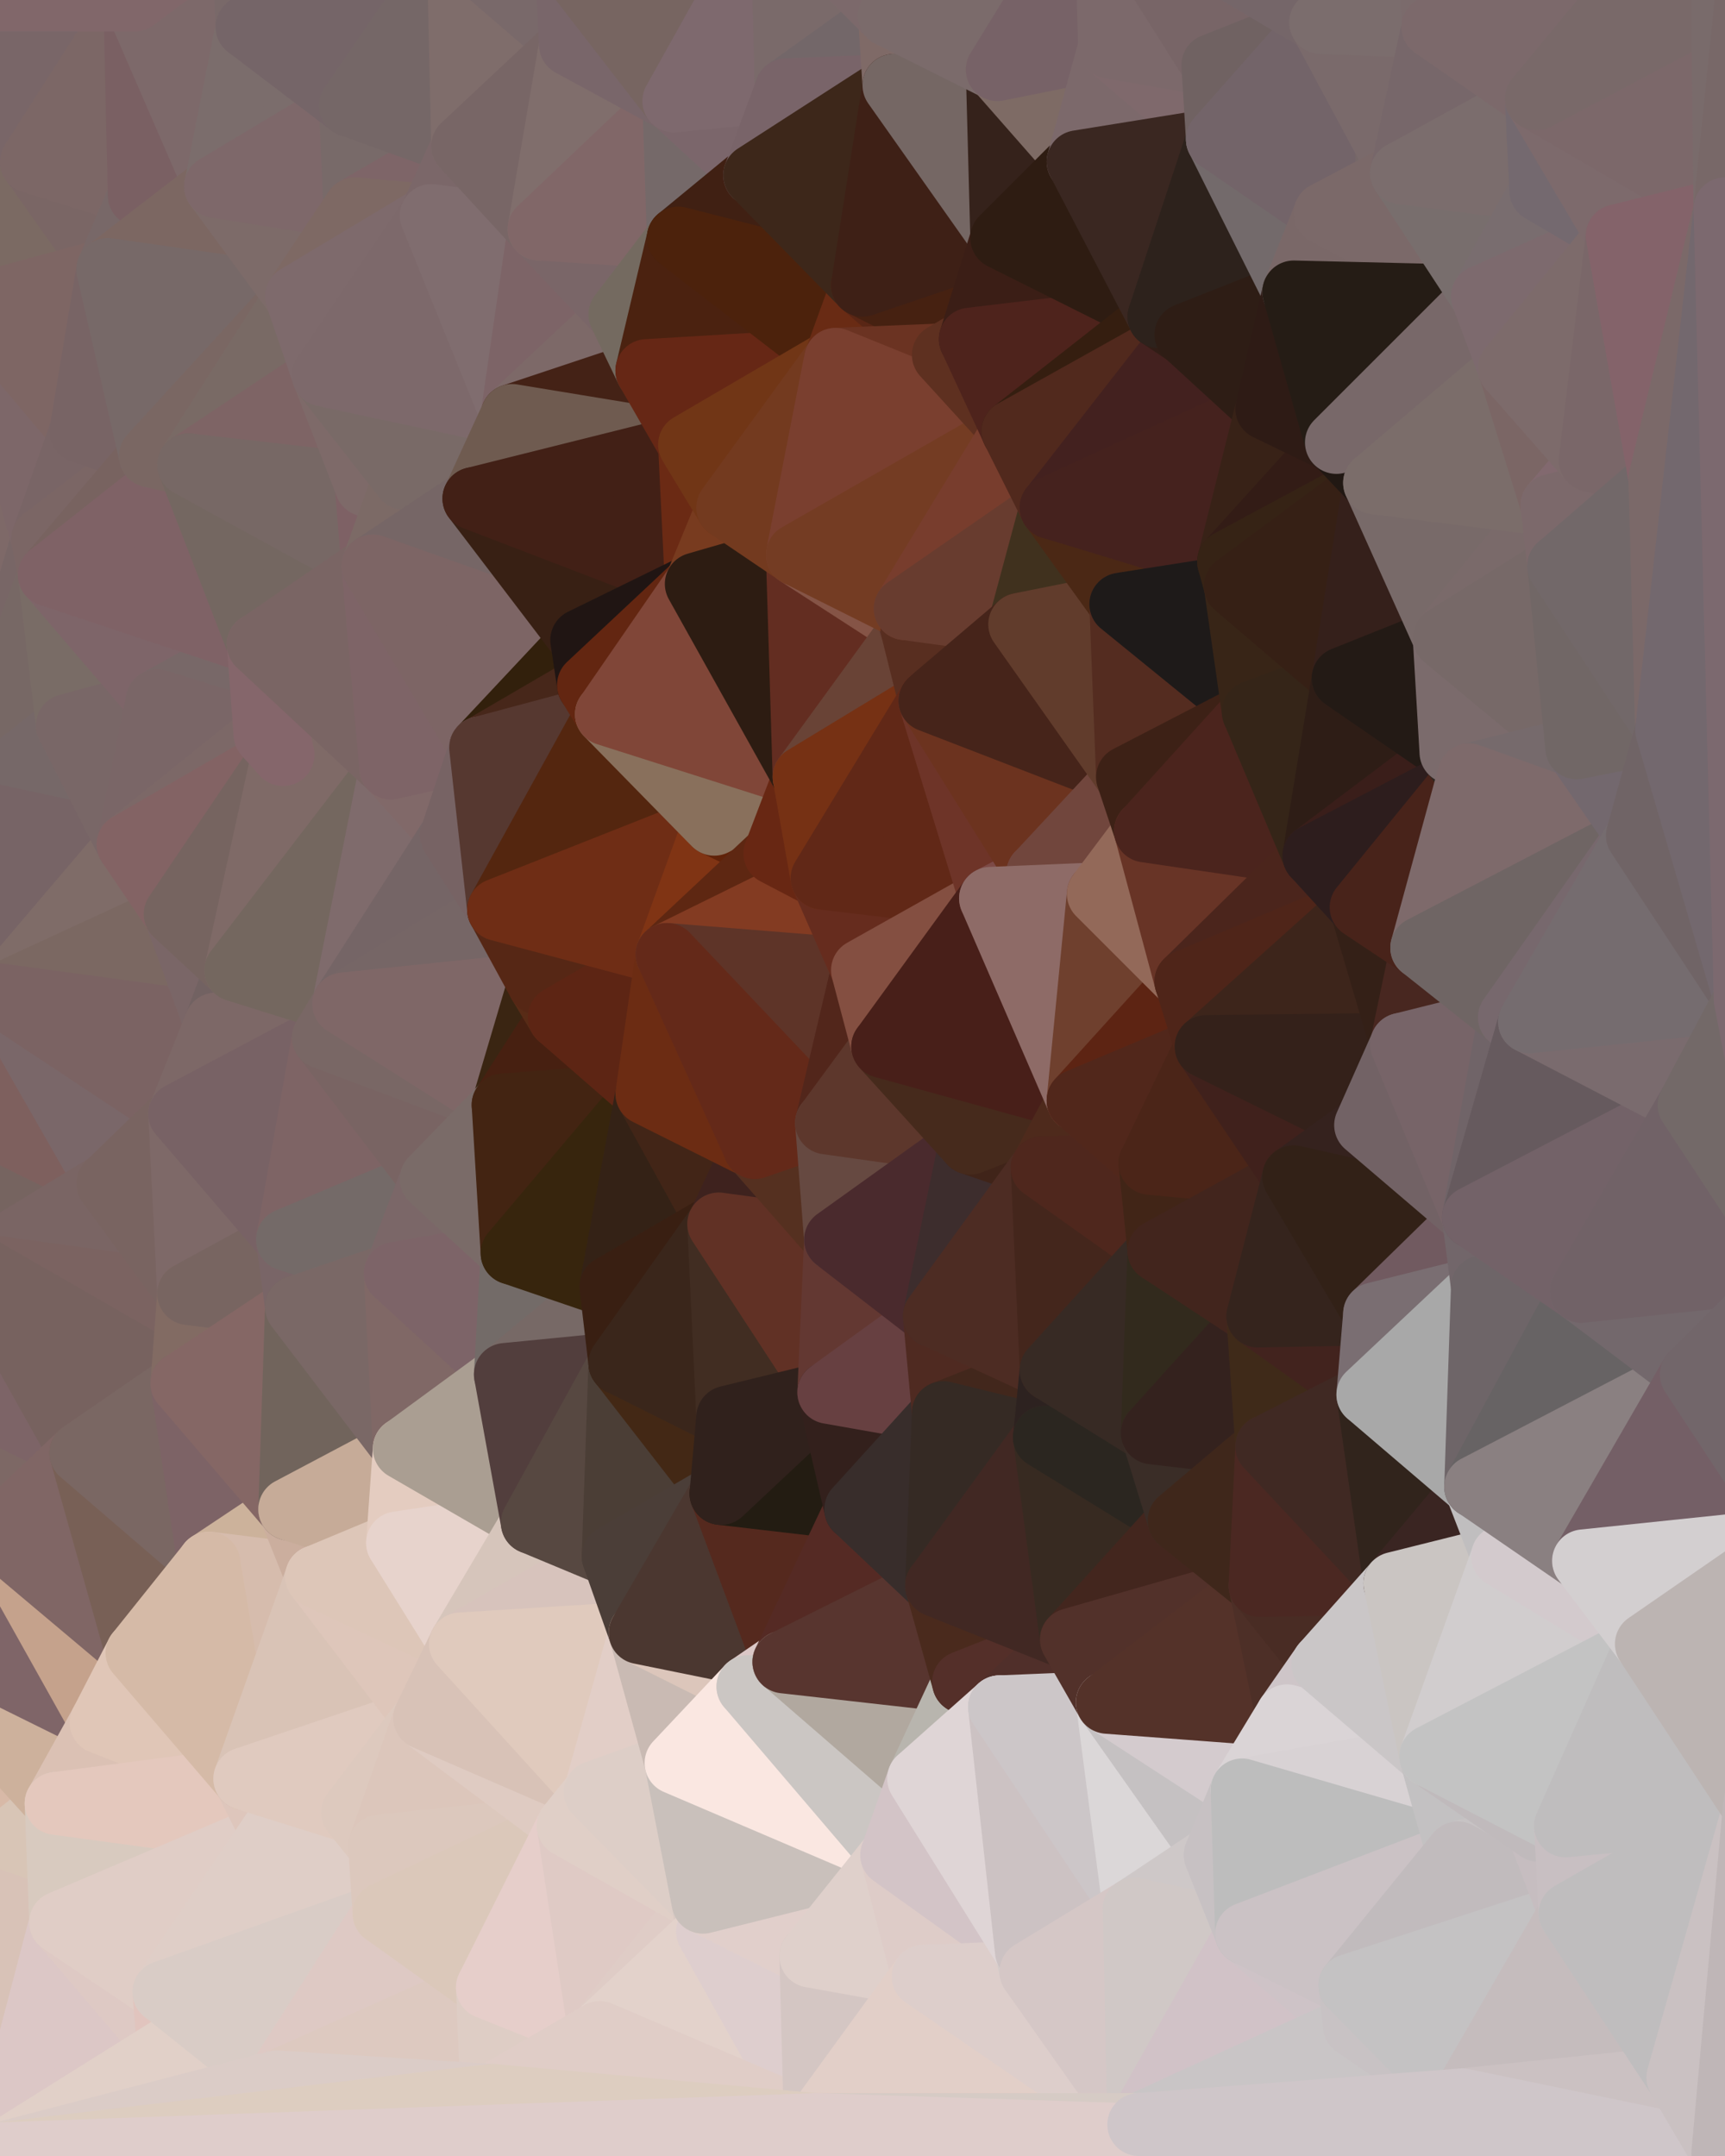 <?xml version="1.0" standalone="yes"?>
<svg width="768" height="960" xmlns="http://www.w3.org/2000/svg" version="1.1" ><polygon points="-59,600 -47,480 -33,16" fill="rgba(125, 100, 95, 1)" stroke="rgba(125, 100, 95, 1)" stroke-width="28" stroke-linejoin="round"/>
		<polygon points="-47,480 -59,600 -11,563" fill="rgba(124, 100, 100, 1)" stroke="rgba(124, 100, 100, 1)" stroke-width="28" stroke-linejoin="round"/>
		<polygon points="-33,16 -47,480 -11,136" fill="rgba(126, 106, 105, 1)" stroke="rgba(126, 106, 105, 1)" stroke-width="28" stroke-linejoin="round"/>
		<polygon points="-47,480 -17,360 -11,136" fill="rgba(125, 104, 103, 1)" stroke="rgba(125, 104, 103, 1)" stroke-width="28" stroke-linejoin="round"/>
		<polygon points="-17,360 -47,480 0,443" fill="rgba(118, 100, 96, 1)" stroke="rgba(118, 100, 96, 1)" stroke-width="28" stroke-linejoin="round"/>
		<polygon points="-59,600 -50,720 -2,683" fill="rgba(115, 108, 102, 1)" stroke="rgba(115, 108, 102, 1)" stroke-width="28" stroke-linejoin="round"/>
		<polygon points="-33,16 -11,136 14,72" fill="rgba(122, 104, 102, 1)" stroke="rgba(122, 104, 102, 1)" stroke-width="28" stroke-linejoin="round"/>
		<polygon points="-11,136 -17,360 19,240" fill="rgba(126, 105, 104, 1)" stroke="rgba(126, 105, 104, 1)" stroke-width="28" stroke-linejoin="round"/>
		<polygon points="19,240 -17,360 22,256" fill="rgba(120, 102, 102, 1)" stroke="rgba(120, 102, 102, 1)" stroke-width="28" stroke-linejoin="round"/>
		<polygon points="-50,720 -22,840 25,803" fill="rgba(216, 185, 167, 1)" stroke="rgba(216, 185, 167, 1)" stroke-width="28" stroke-linejoin="round"/>
		<polygon points="22,256 -17,360 30,323" fill="rgba(119, 104, 101, 1)" stroke="rgba(119, 104, 101, 1)" stroke-width="28" stroke-linejoin="round"/>
		<polygon points="0,0 -33,16 14,72" fill="rgba(120, 98, 101, 1)" stroke="rgba(120, 98, 101, 1)" stroke-width="28" stroke-linejoin="round"/>
		<polygon points="-22,840 -50,720 0,959" fill="rgba(216, 188, 176, 1)" stroke="rgba(216, 188, 176, 1)" stroke-width="28" stroke-linejoin="round"/>
		<polygon points="-11,136 19,240 36,192" fill="rgba(125, 103, 105, 1)" stroke="rgba(125, 103, 105, 1)" stroke-width="28" stroke-linejoin="round"/>
		<polygon points="-59,600 -2,683 36,647" fill="rgba(125, 104, 101, 1)" stroke="rgba(125, 104, 101, 1)" stroke-width="28" stroke-linejoin="round"/>
		<polygon points="25,803 -22,840 27,856" fill="rgba(216, 197, 182, 1)" stroke="rgba(216, 197, 182, 1)" stroke-width="28" stroke-linejoin="round"/>
		<polygon points="-50,720 25,803 45,767" fill="rgba(205, 177, 156, 1)" stroke="rgba(205, 177, 156, 1)" stroke-width="28" stroke-linejoin="round"/>
		<polygon points="-11,563 -59,600 36,647" fill="rgba(125, 100, 103, 1)" stroke="rgba(125, 100, 103, 1)" stroke-width="28" stroke-linejoin="round"/>
		<polygon points="-22,840 0,959 27,856" fill="rgba(216, 194, 183, 1)" stroke="rgba(216, 194, 183, 1)" stroke-width="28" stroke-linejoin="round"/>
		<polygon points="-47,480 -11,563 48,527" fill="rgba(118, 100, 96, 1)" stroke="rgba(118, 100, 96, 1)" stroke-width="28" stroke-linejoin="round"/>
		<polygon points="14,72 -11,136 48,120" fill="rgba(123, 106, 99, 1)" stroke="rgba(123, 106, 99, 1)" stroke-width="28" stroke-linejoin="round"/>
		<polygon points="-2,683 -50,720 45,767" fill="rgba(127, 101, 104, 1)" stroke="rgba(127, 101, 104, 1)" stroke-width="28" stroke-linejoin="round"/>
		<polygon points="0,443 -47,480 48,527" fill="rgba(126, 96, 94, 1)" stroke="rgba(126, 96, 94, 1)" stroke-width="28" stroke-linejoin="round"/>
		<polygon points="30,323 -17,360 57,376" fill="rgba(118, 104, 104, 1)" stroke="rgba(118, 104, 104, 1)" stroke-width="28" stroke-linejoin="round"/>
		<polygon points="-2,683 45,767 61,736" fill="rgba(197, 162, 140, 1)" stroke="rgba(197, 162, 140, 1)" stroke-width="28" stroke-linejoin="round"/>
		<polygon points="-17,360 0,443 57,376" fill="rgba(119, 100, 102, 1)" stroke="rgba(119, 100, 102, 1)" stroke-width="28" stroke-linejoin="round"/>
		<polygon points="14,72 48,120 62,87" fill="rgba(122, 102, 101, 1)" stroke="rgba(122, 102, 101, 1)" stroke-width="28" stroke-linejoin="round"/>
		<polygon points="-11,136 36,192 48,120" fill="rgba(126, 102, 100, 1)" stroke="rgba(126, 102, 100, 1)" stroke-width="28" stroke-linejoin="round"/>
		<polygon points="36,192 19,240 67,203" fill="rgba(121, 101, 102, 1)" stroke="rgba(121, 101, 102, 1)" stroke-width="28" stroke-linejoin="round"/>
		<polygon points="0,0 14,72 60,0" fill="rgba(121, 102, 104, 1)" stroke="rgba(121, 102, 104, 1)" stroke-width="28" stroke-linejoin="round"/>
		<polygon points="27,856 0,959 75,912" fill="rgba(220, 199, 198, 1)" stroke="rgba(220, 199, 198, 1)" stroke-width="28" stroke-linejoin="round"/>
		<polygon points="73,887 27,856 75,912" fill="rgba(222, 201, 196, 1)" stroke="rgba(222, 201, 196, 1)" stroke-width="28" stroke-linejoin="round"/>
		<polygon points="57,376 0,443 78,407" fill="rgba(127, 108, 104, 1)" stroke="rgba(127, 108, 104, 1)" stroke-width="28" stroke-linejoin="round"/>
		<polygon points="22,256 30,323 70,312" fill="rgba(121, 108, 102, 1)" stroke="rgba(121, 108, 102, 1)" stroke-width="28" stroke-linejoin="round"/>
		<polygon points="0,443 48,527 80,496" fill="rgba(122, 103, 105, 1)" stroke="rgba(122, 103, 105, 1)" stroke-width="28" stroke-linejoin="round"/>
		<polygon points="48,527 -11,563 84,576" fill="rgba(122, 101, 100, 1)" stroke="rgba(122, 101, 100, 1)" stroke-width="28" stroke-linejoin="round"/>
		<polygon points="-11,563 81,616 84,576" fill="rgba(123, 99, 97, 1)" stroke="rgba(123, 99, 97, 1)" stroke-width="28" stroke-linejoin="round"/>
		<polygon points="-11,563 36,647 81,616" fill="rgba(119, 98, 95, 1)" stroke="rgba(119, 98, 95, 1)" stroke-width="28" stroke-linejoin="round"/>
		<polygon points="30,323 57,376 70,312" fill="rgba(121, 103, 103, 1)" stroke="rgba(121, 103, 103, 1)" stroke-width="28" stroke-linejoin="round"/>
		<polygon points="36,647 -2,683 61,736" fill="rgba(128, 102, 101, 1)" stroke="rgba(128, 102, 101, 1)" stroke-width="28" stroke-linejoin="round"/>
		<polygon points="36,647 61,736 93,696" fill="rgba(120, 96, 86, 1)" stroke="rgba(120, 96, 86, 1)" stroke-width="28" stroke-linejoin="round"/>
		<polygon points="60,0 14,72 62,87" fill="rgba(124, 103, 102, 1)" stroke="rgba(124, 103, 102, 1)" stroke-width="28" stroke-linejoin="round"/>
		<polygon points="78,407 0,443 96,456" fill="rgba(123, 104, 98, 1)" stroke="rgba(123, 104, 98, 1)" stroke-width="28" stroke-linejoin="round"/>
		<polygon points="0,443 80,496 96,456" fill="rgba(123, 99, 99, 1)" stroke="rgba(123, 99, 99, 1)" stroke-width="28" stroke-linejoin="round"/>
		<polygon points="19,240 22,256 67,203" fill="rgba(123, 102, 101, 1)" stroke="rgba(123, 102, 101, 1)" stroke-width="28" stroke-linejoin="round"/>
		<polygon points="78,407 96,456 105,432" fill="rgba(122, 102, 103, 1)" stroke="rgba(122, 102, 103, 1)" stroke-width="28" stroke-linejoin="round"/>
		<polygon points="48,120 36,192 67,203" fill="rgba(120, 100, 101, 1)" stroke="rgba(120, 100, 101, 1)" stroke-width="28" stroke-linejoin="round"/>
		<polygon points="67,203 22,256 84,207" fill="rgba(120, 99, 96, 1)" stroke="rgba(120, 99, 96, 1)" stroke-width="28" stroke-linejoin="round"/>
		<polygon points="45,767 25,803 109,792" fill="rgba(219, 193, 180, 1)" stroke="rgba(219, 193, 180, 1)" stroke-width="28" stroke-linejoin="round"/>
		<polygon points="62,87 48,120 96,83" fill="rgba(120, 104, 104, 1)" stroke="rgba(120, 104, 104, 1)" stroke-width="28" stroke-linejoin="round"/>
		<polygon points="108,-36 60,0 110,12" fill="rgba(124, 106, 104, 1)" stroke="rgba(124, 106, 104, 1)" stroke-width="28" stroke-linejoin="round"/>
		<polygon points="61,736 45,767 109,792" fill="rgba(224, 198, 183, 1)" stroke="rgba(224, 198, 183, 1)" stroke-width="28" stroke-linejoin="round"/>
		<polygon points="60,0 62,87 96,83" fill="rgba(122, 96, 99, 1)" stroke="rgba(122, 96, 99, 1)" stroke-width="28" stroke-linejoin="round"/>
		<polygon points="81,616 36,647 93,696" fill="rgba(122, 103, 99, 1)" stroke="rgba(122, 103, 99, 1)" stroke-width="28" stroke-linejoin="round"/>
		<polygon points="25,803 27,856 121,816" fill="rgba(216, 202, 191, 1)" stroke="rgba(216, 202, 191, 1)" stroke-width="28" stroke-linejoin="round"/>
		<polygon points="109,792 25,803 121,816" fill="rgba(228, 200, 189, 1)" stroke="rgba(228, 200, 189, 1)" stroke-width="28" stroke-linejoin="round"/>
		<polygon points="22,256 70,312 115,287" fill="rgba(126, 101, 105, 1)" stroke="rgba(126, 101, 105, 1)" stroke-width="28" stroke-linejoin="round"/>
		<polygon points="60,0 96,83 110,12" fill="rgba(125, 105, 106, 1)" stroke="rgba(125, 105, 106, 1)" stroke-width="28" stroke-linejoin="round"/>
		<polygon points="27,856 73,887 121,816" fill="rgba(224, 205, 198, 1)" stroke="rgba(224, 205, 198, 1)" stroke-width="28" stroke-linejoin="round"/>
		<polygon points="115,287 70,312 118,327" fill="rgba(120, 104, 104, 1)" stroke="rgba(120, 104, 104, 1)" stroke-width="28" stroke-linejoin="round"/>
		<polygon points="70,312 57,376 118,327" fill="rgba(122, 102, 103, 1)" stroke="rgba(122, 102, 103, 1)" stroke-width="28" stroke-linejoin="round"/>
		<polygon points="84,207 22,256 115,287" fill="rgba(127, 98, 102, 1)" stroke="rgba(127, 98, 102, 1)" stroke-width="28" stroke-linejoin="round"/>
		<polygon points="0,0 60,0 108,-36" fill="rgba(129, 103, 106, 1)" stroke="rgba(129, 103, 106, 1)" stroke-width="28" stroke-linejoin="round"/>
		<polygon points="80,496 48,527 84,576" fill="rgba(121, 100, 97, 1)" stroke="rgba(121, 100, 97, 1)" stroke-width="28" stroke-linejoin="round"/>
		<polygon points="80,496 84,576 128,552" fill="rgba(126, 105, 104, 1)" stroke="rgba(126, 105, 104, 1)" stroke-width="28" stroke-linejoin="round"/>
		<polygon points="84,576 81,616 132,582" fill="rgba(130, 107, 99, 1)" stroke="rgba(130, 107, 99, 1)" stroke-width="28" stroke-linejoin="round"/>
		<polygon points="128,552 84,576 132,582" fill="rgba(120, 101, 97, 1)" stroke="rgba(120, 101, 97, 1)" stroke-width="28" stroke-linejoin="round"/>
		<polygon points="96,83 48,120 132,132" fill="rgba(124, 103, 98, 1)" stroke="rgba(124, 103, 98, 1)" stroke-width="28" stroke-linejoin="round"/>
		<polygon points="48,120 67,203 132,132" fill="rgba(119, 105, 104, 1)" stroke="rgba(119, 105, 104, 1)" stroke-width="28" stroke-linejoin="round"/>
		<polygon points="67,203 84,207 132,132" fill="rgba(122, 103, 99, 1)" stroke="rgba(122, 103, 99, 1)" stroke-width="28" stroke-linejoin="round"/>
		<polygon points="81,616 93,696 129,672" fill="rgba(125, 99, 102, 1)" stroke="rgba(125, 99, 102, 1)" stroke-width="28" stroke-linejoin="round"/>
		<polygon points="118,327 57,376 126,336" fill="rgba(124, 104, 103, 1)" stroke="rgba(124, 104, 103, 1)" stroke-width="28" stroke-linejoin="round"/>
		<polygon points="73,887 75,912 123,927" fill="rgba(225, 196, 190, 1)" stroke="rgba(225, 196, 190, 1)" stroke-width="28" stroke-linejoin="round"/>
		<polygon points="129,672 93,696 141,702" fill="rgba(204, 178, 155, 1)" stroke="rgba(204, 178, 155, 1)" stroke-width="28" stroke-linejoin="round"/>
		<polygon points="57,376 78,407 126,336" fill="rgba(131, 99, 100, 1)" stroke="rgba(131, 99, 100, 1)" stroke-width="28" stroke-linejoin="round"/>
		<polygon points="105,432 96,456 144,462" fill="rgba(114, 98, 98, 1)" stroke="rgba(114, 98, 98, 1)" stroke-width="28" stroke-linejoin="round"/>
		<polygon points="132,132 84,207 144,167" fill="rgba(121, 106, 101, 1)" stroke="rgba(121, 106, 101, 1)" stroke-width="28" stroke-linejoin="round"/>
		<polygon points="105,432 144,462 153,447" fill="rgba(119, 98, 97, 1)" stroke="rgba(119, 98, 97, 1)" stroke-width="28" stroke-linejoin="round"/>
		<polygon points="96,456 80,496 144,462" fill="rgba(125, 104, 103, 1)" stroke="rgba(125, 104, 103, 1)" stroke-width="28" stroke-linejoin="round"/>
		<polygon points="110,12 96,83 156,47" fill="rgba(123, 109, 108, 1)" stroke="rgba(123, 109, 108, 1)" stroke-width="28" stroke-linejoin="round"/>
		<polygon points="96,83 132,132 158,93" fill="rgba(125, 107, 105, 1)" stroke="rgba(125, 107, 105, 1)" stroke-width="28" stroke-linejoin="round"/>
		<polygon points="109,792 121,816 157,807" fill="rgba(222, 198, 188, 1)" stroke="rgba(222, 198, 188, 1)" stroke-width="28" stroke-linejoin="round"/>
		<polygon points="93,696 109,792 141,702" fill="rgba(214, 188, 173, 1)" stroke="rgba(214, 188, 173, 1)" stroke-width="28" stroke-linejoin="round"/>
		<polygon points="75,912 0,959 123,927" fill="rgba(225, 208, 200, 1)" stroke="rgba(225, 208, 200, 1)" stroke-width="28" stroke-linejoin="round"/>
		<polygon points="93,696 61,736 109,792" fill="rgba(213, 186, 167, 1)" stroke="rgba(213, 186, 167, 1)" stroke-width="28" stroke-linejoin="round"/>
		<polygon points="144,167 84,207 163,216" fill="rgba(126, 100, 101, 1)" stroke="rgba(126, 100, 101, 1)" stroke-width="28" stroke-linejoin="round"/>
		<polygon points="156,47 96,83 158,93" fill="rgba(126, 104, 106, 1)" stroke="rgba(126, 104, 106, 1)" stroke-width="28" stroke-linejoin="round"/>
		<polygon points="84,207 115,287 166,252" fill="rgba(116, 103, 97, 1)" stroke="rgba(116, 103, 97, 1)" stroke-width="28" stroke-linejoin="round"/>
		<polygon points="163,216 84,207 166,252" fill="rgba(119, 104, 101, 1)" stroke="rgba(119, 104, 101, 1)" stroke-width="28" stroke-linejoin="round"/>
		<polygon points="157,807 121,816 169,822" fill="rgba(219, 201, 191, 1)" stroke="rgba(219, 201, 191, 1)" stroke-width="28" stroke-linejoin="round"/>
		<polygon points="81,616 129,672 132,582" fill="rgba(133, 103, 101, 1)" stroke="rgba(133, 103, 101, 1)" stroke-width="28" stroke-linejoin="round"/>
		<polygon points="169,822 121,816 171,852" fill="rgba(222, 199, 191, 1)" stroke="rgba(222, 199, 191, 1)" stroke-width="28" stroke-linejoin="round"/>
		<polygon points="121,816 73,887 171,852" fill="rgba(223, 206, 199, 1)" stroke="rgba(223, 206, 199, 1)" stroke-width="28" stroke-linejoin="round"/>
		<polygon points="80,496 128,552 144,462" fill="rgba(120, 98, 101, 1)" stroke="rgba(120, 98, 101, 1)" stroke-width="28" stroke-linejoin="round"/>
		<polygon points="78,407 105,432 126,336" fill="rgba(118, 100, 96, 1)" stroke="rgba(118, 100, 96, 1)" stroke-width="28" stroke-linejoin="round"/>
		<polygon points="128,552 132,582 176,567" fill="rgba(121, 101, 103, 1)" stroke="rgba(121, 101, 103, 1)" stroke-width="28" stroke-linejoin="round"/>
		<polygon points="73,887 123,927 171,852" fill="rgba(217, 204, 198, 1)" stroke="rgba(217, 204, 198, 1)" stroke-width="28" stroke-linejoin="round"/>
		<polygon points="129,672 141,702 177,687" fill="rgba(203, 174, 158, 1)" stroke="rgba(203, 174, 158, 1)" stroke-width="28" stroke-linejoin="round"/>
		<polygon points="132,582 129,672 180,645" fill="rgba(113, 100, 92, 1)" stroke="rgba(113, 100, 92, 1)" stroke-width="28" stroke-linejoin="round"/>
		<polygon points="129,672 177,687 180,645" fill="rgba(198, 171, 152, 1)" stroke="rgba(198, 171, 152, 1)" stroke-width="28" stroke-linejoin="round"/>
		<polygon points="141,702 109,792 189,765" fill="rgba(217, 195, 182, 1)" stroke="rgba(217, 195, 182, 1)" stroke-width="28" stroke-linejoin="round"/>
		<polygon points="109,792 157,807 189,765" fill="rgba(224, 202, 191, 1)" stroke="rgba(224, 202, 191, 1)" stroke-width="28" stroke-linejoin="round"/>
		<polygon points="144,462 128,552 192,525" fill="rgba(126, 100, 101, 1)" stroke="rgba(126, 100, 101, 1)" stroke-width="28" stroke-linejoin="round"/>
		<polygon points="128,552 176,567 192,525" fill="rgba(116, 106, 104, 1)" stroke="rgba(116, 106, 104, 1)" stroke-width="28" stroke-linejoin="round"/>
		<polygon points="163,216 166,252 180,213" fill="rgba(126, 97, 101, 1)" stroke="rgba(126, 97, 101, 1)" stroke-width="28" stroke-linejoin="round"/>
		<polygon points="144,167 163,216 180,213" fill="rgba(126, 106, 105, 1)" stroke="rgba(126, 106, 105, 1)" stroke-width="28" stroke-linejoin="round"/>
		<polygon points="115,287 126,336 174,342" fill="rgba(126, 100, 101, 1)" stroke="rgba(126, 100, 101, 1)" stroke-width="28" stroke-linejoin="round"/>
		<polygon points="126,336 105,432 174,342" fill="rgba(127, 106, 103, 1)" stroke="rgba(127, 106, 103, 1)" stroke-width="28" stroke-linejoin="round"/>
		<polygon points="115,287 118,327 126,336" fill="rgba(133, 102, 107, 1)" stroke="rgba(133, 102, 107, 1)" stroke-width="28" stroke-linejoin="round"/>
		<polygon points="105,432 153,447 174,342" fill="rgba(116, 103, 95, 1)" stroke="rgba(116, 103, 95, 1)" stroke-width="28" stroke-linejoin="round"/>
		<polygon points="108,-36 110,12 204,-23" fill="rgba(121, 105, 105, 1)" stroke="rgba(121, 105, 105, 1)" stroke-width="28" stroke-linejoin="round"/>
		<polygon points="174,342 153,447 201,372" fill="rgba(127, 107, 108, 1)" stroke="rgba(127, 107, 108, 1)" stroke-width="28" stroke-linejoin="round"/>
		<polygon points="141,702 189,765 205,732" fill="rgba(222, 198, 186, 1)" stroke="rgba(222, 198, 186, 1)" stroke-width="28" stroke-linejoin="round"/>
		<polygon points="156,47 158,93 206,65" fill="rgba(120, 106, 105, 1)" stroke="rgba(120, 106, 105, 1)" stroke-width="28" stroke-linejoin="round"/>
		<polygon points="158,93 192,96 206,65" fill="rgba(126, 101, 104, 1)" stroke="rgba(126, 101, 104, 1)" stroke-width="28" stroke-linejoin="round"/>
		<polygon points="177,687 141,702 205,732" fill="rgba(221, 198, 184, 1)" stroke="rgba(221, 198, 184, 1)" stroke-width="28" stroke-linejoin="round"/>
		<polygon points="110,12 156,47 204,-23" fill="rgba(117, 101, 104, 1)" stroke="rgba(117, 101, 104, 1)" stroke-width="28" stroke-linejoin="round"/>
		<polygon points="176,567 132,582 180,645" fill="rgba(122, 104, 102, 1)" stroke="rgba(122, 104, 102, 1)" stroke-width="28" stroke-linejoin="round"/>
		<polygon points="166,252 115,287 174,342" fill="rgba(122, 101, 100, 1)" stroke="rgba(122, 101, 100, 1)" stroke-width="28" stroke-linejoin="round"/>
		<polygon points="158,93 132,132 192,96" fill="rgba(126, 105, 100, 1)" stroke="rgba(126, 105, 100, 1)" stroke-width="28" stroke-linejoin="round"/>
		<polygon points="180,213 166,252 211,222" fill="rgba(124, 106, 102, 1)" stroke="rgba(124, 106, 102, 1)" stroke-width="28" stroke-linejoin="round"/>
		<polygon points="157,807 169,822 189,765" fill="rgba(221, 201, 190, 1)" stroke="rgba(221, 201, 190, 1)" stroke-width="28" stroke-linejoin="round"/>
		<polygon points="171,852 123,927 217,885" fill="rgba(222, 201, 196, 1)" stroke="rgba(222, 201, 196, 1)" stroke-width="28" stroke-linejoin="round"/>
		<polygon points="174,342 201,372 214,333" fill="rgba(129, 105, 105, 1)" stroke="rgba(129, 105, 105, 1)" stroke-width="28" stroke-linejoin="round"/>
		<polygon points="132,132 144,167 192,96" fill="rgba(126, 106, 108, 1)" stroke="rgba(126, 106, 108, 1)" stroke-width="28" stroke-linejoin="round"/>
		<polygon points="201,372 153,447 222,405" fill="rgba(117, 101, 102, 1)" stroke="rgba(117, 101, 102, 1)" stroke-width="28" stroke-linejoin="round"/>
		<polygon points="217,885 123,927 219,933" fill="rgba(221, 201, 192, 1)" stroke="rgba(221, 201, 192, 1)" stroke-width="28" stroke-linejoin="round"/>
		<polygon points="144,462 192,525 224,492" fill="rgba(121, 100, 99, 1)" stroke="rgba(121, 100, 99, 1)" stroke-width="28" stroke-linejoin="round"/>
		<polygon points="176,567 180,645 225,612" fill="rgba(128, 104, 102, 1)" stroke="rgba(128, 104, 102, 1)" stroke-width="28" stroke-linejoin="round"/>
		<polygon points="153,447 144,462 224,492" fill="rgba(121, 103, 101, 1)" stroke="rgba(121, 103, 101, 1)" stroke-width="28" stroke-linejoin="round"/>
		<polygon points="192,525 176,567 228,558" fill="rgba(123, 103, 104, 1)" stroke="rgba(123, 103, 104, 1)" stroke-width="28" stroke-linejoin="round"/>
		<polygon points="180,213 211,222 228,185" fill="rgba(125, 103, 105, 1)" stroke="rgba(125, 103, 105, 1)" stroke-width="28" stroke-linejoin="round"/>
		<polygon points="144,167 180,213 228,185" fill="rgba(121, 106, 103, 1)" stroke="rgba(121, 106, 103, 1)" stroke-width="28" stroke-linejoin="round"/>
		<polygon points="166,252 174,342 214,333" fill="rgba(126, 100, 103, 1)" stroke="rgba(126, 100, 103, 1)" stroke-width="28" stroke-linejoin="round"/>
		<polygon points="180,645 177,687 237,678" fill="rgba(228, 204, 192, 1)" stroke="rgba(228, 204, 192, 1)" stroke-width="28" stroke-linejoin="round"/>
		<polygon points="176,567 225,612 228,558" fill="rgba(125, 100, 104, 1)" stroke="rgba(125, 100, 104, 1)" stroke-width="28" stroke-linejoin="round"/>
		<polygon points="204,-23 156,47 206,65" fill="rgba(117, 103, 103, 1)" stroke="rgba(117, 103, 103, 1)" stroke-width="28" stroke-linejoin="round"/>
		<polygon points="206,65 192,96 240,102" fill="rgba(123, 103, 105, 1)" stroke="rgba(123, 103, 105, 1)" stroke-width="28" stroke-linejoin="round"/>
		<polygon points="222,405 153,447 240,438" fill="rgba(118, 102, 102, 1)" stroke="rgba(118, 102, 102, 1)" stroke-width="28" stroke-linejoin="round"/>
		<polygon points="153,447 224,492 240,438" fill="rgba(127, 103, 103, 1)" stroke="rgba(127, 103, 103, 1)" stroke-width="28" stroke-linejoin="round"/>
		<polygon points="177,687 205,732 237,678" fill="rgba(231, 211, 204, 1)" stroke="rgba(231, 211, 204, 1)" stroke-width="28" stroke-linejoin="round"/>
		<polygon points="192,96 144,167 228,185" fill="rgba(125, 105, 107, 1)" stroke="rgba(125, 105, 107, 1)" stroke-width="28" stroke-linejoin="round"/>
		<polygon points="240,438 224,492 249,453" fill="rgba(58, 37, 18, 1)" stroke="rgba(58, 37, 18, 1)" stroke-width="28" stroke-linejoin="round"/>
		<polygon points="189,765 169,822 253,813" fill="rgba(220, 198, 187, 1)" stroke="rgba(220, 198, 187, 1)" stroke-width="28" stroke-linejoin="round"/>
		<polygon points="225,612 180,645 237,678" fill="rgba(170, 158, 146, 1)" stroke="rgba(170, 158, 146, 1)" stroke-width="28" stroke-linejoin="round"/>
		<polygon points="204,-23 206,65 254,20" fill="rgba(127, 109, 107, 1)" stroke="rgba(127, 109, 107, 1)" stroke-width="28" stroke-linejoin="round"/>
		<polygon points="252,-17 204,-23 254,20" fill="rgba(121, 105, 106, 1)" stroke="rgba(121, 105, 106, 1)" stroke-width="28" stroke-linejoin="round"/>
		<polygon points="169,822 171,852 253,813" fill="rgba(220, 200, 189, 1)" stroke="rgba(220, 200, 189, 1)" stroke-width="28" stroke-linejoin="round"/>
		<polygon points="192,96 228,185 240,102" fill="rgba(128, 109, 111, 1)" stroke="rgba(128, 109, 111, 1)" stroke-width="28" stroke-linejoin="round"/>
		<polygon points="224,492 192,525 228,558" fill="rgba(122, 107, 104, 1)" stroke="rgba(122, 107, 104, 1)" stroke-width="28" stroke-linejoin="round"/>
		<polygon points="211,222 166,252 259,285" fill="rgba(118, 102, 102, 1)" stroke="rgba(118, 102, 102, 1)" stroke-width="28" stroke-linejoin="round"/>
		<polygon points="166,252 214,333 259,285" fill="rgba(125, 101, 101, 1)" stroke="rgba(125, 101, 101, 1)" stroke-width="28" stroke-linejoin="round"/>
		<polygon points="171,852 217,885 253,813" fill="rgba(219, 200, 186, 1)" stroke="rgba(219, 200, 186, 1)" stroke-width="28" stroke-linejoin="round"/>
		<polygon points="259,285 214,333 262,305" fill="rgba(50, 32, 12, 1)" stroke="rgba(50, 32, 12, 1)" stroke-width="28" stroke-linejoin="round"/>
		<polygon points="217,885 219,933 267,905" fill="rgba(222, 205, 197, 1)" stroke="rgba(222, 205, 197, 1)" stroke-width="28" stroke-linejoin="round"/>
		<polygon points="189,765 253,813 265,798" fill="rgba(223, 203, 194, 1)" stroke="rgba(223, 203, 194, 1)" stroke-width="28" stroke-linejoin="round"/>
		<polygon points="262,305 214,333 270,318" fill="rgba(71, 39, 26, 1)" stroke="rgba(71, 39, 26, 1)" stroke-width="28" stroke-linejoin="round"/>
		<polygon points="228,558 225,612 272,573" fill="rgba(115, 107, 104, 1)" stroke="rgba(115, 107, 104, 1)" stroke-width="28" stroke-linejoin="round"/>
		<polygon points="272,573 225,612 276,607" fill="rgba(119, 105, 102, 1)" stroke="rgba(119, 105, 102, 1)" stroke-width="28" stroke-linejoin="round"/>
		<polygon points="240,102 228,185 276,140" fill="rgba(125, 100, 103, 1)" stroke="rgba(125, 100, 103, 1)" stroke-width="28" stroke-linejoin="round"/>
		<polygon points="237,678 205,732 273,693" fill="rgba(214, 197, 187, 1)" stroke="rgba(214, 197, 187, 1)" stroke-width="28" stroke-linejoin="round"/>
		<polygon points="205,732 189,765 265,798" fill="rgba(216, 194, 183, 1)" stroke="rgba(216, 194, 183, 1)" stroke-width="28" stroke-linejoin="round"/>
		<polygon points="273,693 205,732 285,727" fill="rgba(215, 195, 188, 1)" stroke="rgba(215, 195, 188, 1)" stroke-width="28" stroke-linejoin="round"/>
		<polygon points="276,140 228,185 288,165" fill="rgba(125, 105, 104, 1)" stroke="rgba(125, 105, 104, 1)" stroke-width="28" stroke-linejoin="round"/>
		<polygon points="249,453 224,492 288,487" fill="rgba(71, 32, 17, 1)" stroke="rgba(71, 32, 17, 1)" stroke-width="28" stroke-linejoin="round"/>
		<polygon points="205,732 265,798 285,727" fill="rgba(224, 202, 189, 1)" stroke="rgba(224, 202, 189, 1)" stroke-width="28" stroke-linejoin="round"/>
		<polygon points="225,612 237,678 276,607" fill="rgba(82, 62, 61, 1)" stroke="rgba(82, 62, 61, 1)" stroke-width="28" stroke-linejoin="round"/>
		<polygon points="206,65 240,102 254,20" fill="rgba(120, 102, 102, 1)" stroke="rgba(120, 102, 102, 1)" stroke-width="28" stroke-linejoin="round"/>
		<polygon points="214,333 201,372 222,405" fill="rgba(119, 99, 100, 1)" stroke="rgba(119, 99, 100, 1)" stroke-width="28" stroke-linejoin="round"/>
		<polygon points="240,438 249,453 297,425" fill="rgba(88, 43, 22, 1)" stroke="rgba(88, 43, 22, 1)" stroke-width="28" stroke-linejoin="round"/>
		<polygon points="240,102 276,140 302,106" fill="rgba(122, 102, 104, 1)" stroke="rgba(122, 102, 104, 1)" stroke-width="28" stroke-linejoin="round"/>
		<polygon points="254,20 240,102 300,45" fill="rgba(128, 110, 108, 1)" stroke="rgba(128, 110, 108, 1)" stroke-width="28" stroke-linejoin="round"/>
		<polygon points="222,405 240,438 297,425" fill="rgba(86, 39, 21, 1)" stroke="rgba(86, 39, 21, 1)" stroke-width="28" stroke-linejoin="round"/>
		<polygon points="224,492 228,558 288,487" fill="rgba(67, 36, 18, 1)" stroke="rgba(67, 36, 18, 1)" stroke-width="28" stroke-linejoin="round"/>
		<polygon points="214,333 222,405 270,318" fill="rgba(86, 56, 48, 1)" stroke="rgba(86, 56, 48, 1)" stroke-width="28" stroke-linejoin="round"/>
		<polygon points="253,813 217,885 267,905" fill="rgba(230, 206, 202, 1)" stroke="rgba(230, 206, 202, 1)" stroke-width="28" stroke-linejoin="round"/>
		<polygon points="288,165 228,185 307,198" fill="rgba(68, 34, 22, 1)" stroke="rgba(68, 34, 22, 1)" stroke-width="28" stroke-linejoin="round"/>
		<polygon points="285,727 265,798 301,785" fill="rgba(226, 206, 199, 1)" stroke="rgba(226, 206, 199, 1)" stroke-width="28" stroke-linejoin="round"/>
		<polygon points="228,558 272,573 288,487" fill="rgba(55, 37, 13, 1)" stroke="rgba(55, 37, 13, 1)" stroke-width="28" stroke-linejoin="round"/>
		<polygon points="253,813 267,905 313,847" fill="rgba(223, 202, 197, 1)" stroke="rgba(223, 202, 197, 1)" stroke-width="28" stroke-linejoin="round"/>
		<polygon points="228,185 211,222 307,198" fill="rgba(111, 91, 80, 1)" stroke="rgba(111, 91, 80, 1)" stroke-width="28" stroke-linejoin="round"/>
		<polygon points="300,45 240,102 302,106" fill="rgba(129, 103, 104, 1)" stroke="rgba(129, 103, 104, 1)" stroke-width="28" stroke-linejoin="round"/>
		<polygon points="237,678 273,693 276,607" fill="rgba(87, 72, 65, 1)" stroke="rgba(87, 72, 65, 1)" stroke-width="28" stroke-linejoin="round"/>
		<polygon points="313,847 267,905 315,860" fill="rgba(223, 204, 198, 1)" stroke="rgba(223, 204, 198, 1)" stroke-width="28" stroke-linejoin="round"/>
		<polygon points="249,453 288,487 297,425" fill="rgba(93, 37, 20, 1)" stroke="rgba(93, 37, 20, 1)" stroke-width="28" stroke-linejoin="round"/>
		<polygon points="270,318 222,405 318,367" fill="rgba(84, 38, 15, 1)" stroke="rgba(84, 38, 15, 1)" stroke-width="28" stroke-linejoin="round"/>
		<polygon points="265,798 253,813 313,847" fill="rgba(224, 207, 199, 1)" stroke="rgba(224, 207, 199, 1)" stroke-width="28" stroke-linejoin="round"/>
		<polygon points="211,222 259,285 310,260" fill="rgba(56, 32, 20, 1)" stroke="rgba(56, 32, 20, 1)" stroke-width="28" stroke-linejoin="round"/>
		<polygon points="307,198 211,222 310,260" fill="rgba(66, 32, 22, 1)" stroke="rgba(66, 32, 22, 1)" stroke-width="28" stroke-linejoin="round"/>
		<polygon points="222,405 297,425 318,367" fill="rgba(111, 45, 21, 1)" stroke="rgba(111, 45, 21, 1)" stroke-width="28" stroke-linejoin="round"/>
		<polygon points="276,607 273,693 321,665" fill="rgba(75, 62, 54, 1)" stroke="rgba(75, 62, 54, 1)" stroke-width="28" stroke-linejoin="round"/>
		<polygon points="288,487 272,573 320,545" fill="rgba(52, 34, 22, 1)" stroke="rgba(52, 34, 22, 1)" stroke-width="28" stroke-linejoin="round"/>
		<polygon points="276,607 321,665 324,631" fill="rgba(67, 40, 21, 1)" stroke="rgba(67, 40, 21, 1)" stroke-width="28" stroke-linejoin="round"/>
		<polygon points="307,198 310,260 324,226" fill="rgba(107, 42, 20, 1)" stroke="rgba(107, 42, 20, 1)" stroke-width="28" stroke-linejoin="round"/>
		<polygon points="301,785 265,798 313,847" fill="rgba(221, 206, 199, 1)" stroke="rgba(221, 206, 199, 1)" stroke-width="28" stroke-linejoin="round"/>
		<polygon points="259,285 262,305 310,260" fill="rgba(32, 21, 19, 1)" stroke="rgba(32, 21, 19, 1)" stroke-width="28" stroke-linejoin="round"/>
		<polygon points="262,305 270,318 310,260" fill="rgba(99, 38, 17, 1)" stroke="rgba(99, 38, 17, 1)" stroke-width="28" stroke-linejoin="round"/>
		<polygon points="285,727 301,785 333,751" fill="rgba(201, 186, 179, 1)" stroke="rgba(201, 186, 179, 1)" stroke-width="28" stroke-linejoin="round"/>
		<polygon points="288,487 320,545 336,511" fill="rgba(66, 37, 23, 1)" stroke="rgba(66, 37, 23, 1)" stroke-width="28" stroke-linejoin="round"/>
		<polygon points="300,45 302,106 336,78" fill="rgba(117, 105, 105, 1)" stroke="rgba(117, 105, 105, 1)" stroke-width="28" stroke-linejoin="round"/>
		<polygon points="276,140 288,165 302,106" fill="rgba(116, 106, 96, 1)" stroke="rgba(116, 106, 96, 1)" stroke-width="28" stroke-linejoin="round"/>
		<polygon points="252,-17 254,20 300,45" fill="rgba(121, 102, 106, 1)" stroke="rgba(121, 102, 106, 1)" stroke-width="28" stroke-linejoin="round"/>
		<polygon points="273,693 285,727 321,665" fill="rgba(75, 62, 56, 1)" stroke="rgba(75, 62, 56, 1)" stroke-width="28" stroke-linejoin="round"/>
		<polygon points="300,45 336,78 350,40" fill="rgba(123, 102, 107, 1)" stroke="rgba(123, 102, 107, 1)" stroke-width="28" stroke-linejoin="round"/>
		<polygon points="318,367 297,425 345,380" fill="rgba(128, 52, 20, 1)" stroke="rgba(128, 52, 20, 1)" stroke-width="28" stroke-linejoin="round"/>
		<polygon points="272,573 276,607 320,545" fill="rgba(57, 31, 18, 1)" stroke="rgba(57, 31, 18, 1)" stroke-width="28" stroke-linejoin="round"/>
		<polygon points="324,226 310,260 355,247" fill="rgba(120, 59, 31, 1)" stroke="rgba(120, 59, 31, 1)" stroke-width="28" stroke-linejoin="round"/>
		<polygon points="285,727 333,751 349,740" fill="rgba(220, 198, 187, 1)" stroke="rgba(220, 198, 187, 1)" stroke-width="28" stroke-linejoin="round"/>
		<polygon points="252,-17 300,45 348,-41" fill="rgba(119, 101, 97, 1)" stroke="rgba(119, 101, 97, 1)" stroke-width="28" stroke-linejoin="round"/>
		<polygon points="320,545 276,607 324,631" fill="rgba(58, 38, 27, 1)" stroke="rgba(58, 38, 27, 1)" stroke-width="28" stroke-linejoin="round"/>
		<polygon points="318,367 345,380 358,346" fill="rgba(96, 34, 9, 1)" stroke="rgba(96, 34, 9, 1)" stroke-width="28" stroke-linejoin="round"/>
		<polygon points="321,665 285,727 349,740" fill="rgba(75, 55, 48, 1)" stroke="rgba(75, 55, 48, 1)" stroke-width="28" stroke-linejoin="round"/>
		<polygon points="270,318 318,367 358,346" fill="rgba(137, 112, 92, 1)" stroke="rgba(137, 112, 92, 1)" stroke-width="28" stroke-linejoin="round"/>
		<polygon points="313,847 315,860 361,871" fill="rgba(217, 202, 195, 1)" stroke="rgba(217, 202, 195, 1)" stroke-width="28" stroke-linejoin="round"/>
		<polygon points="348,-41 300,45 350,40" fill="rgba(126, 105, 110, 1)" stroke="rgba(126, 105, 110, 1)" stroke-width="28" stroke-linejoin="round"/>
		<polygon points="336,511 320,545 372,552" fill="rgba(62, 34, 30, 1)" stroke="rgba(62, 34, 30, 1)" stroke-width="28" stroke-linejoin="round"/>
		<polygon points="302,106 288,165 372,160" fill="rgba(75, 34, 16, 1)" stroke="rgba(75, 34, 16, 1)" stroke-width="28" stroke-linejoin="round"/>
		<polygon points="288,165 307,198 372,160" fill="rgba(102, 39, 21, 1)" stroke="rgba(102, 39, 21, 1)" stroke-width="28" stroke-linejoin="round"/>
		<polygon points="345,380 297,425 366,391" fill="rgba(94, 39, 18, 1)" stroke="rgba(94, 39, 18, 1)" stroke-width="28" stroke-linejoin="round"/>
		<polygon points="315,860 267,905 363,946" fill="rgba(227, 210, 203, 1)" stroke="rgba(227, 210, 203, 1)" stroke-width="28" stroke-linejoin="round"/>
		<polygon points="361,871 315,860 363,946" fill="rgba(222, 206, 206, 1)" stroke="rgba(222, 206, 206, 1)" stroke-width="28" stroke-linejoin="round"/>
		<polygon points="267,905 219,933 363,946" fill="rgba(224, 205, 199, 1)" stroke="rgba(224, 205, 199, 1)" stroke-width="28" stroke-linejoin="round"/>
		<polygon points="310,260 270,318 358,346" fill="rgba(128, 70, 56, 1)" stroke="rgba(128, 70, 56, 1)" stroke-width="28" stroke-linejoin="round"/>
		<polygon points="297,425 288,487 336,511" fill="rgba(108, 44, 19, 1)" stroke="rgba(108, 44, 19, 1)" stroke-width="28" stroke-linejoin="round"/>
		<polygon points="320,545 324,631 369,620" fill="rgba(65, 45, 34, 1)" stroke="rgba(65, 45, 34, 1)" stroke-width="28" stroke-linejoin="round"/>
		<polygon points="336,78 302,106 384,127" fill="rgba(64, 32, 19, 1)" stroke="rgba(64, 32, 19, 1)" stroke-width="28" stroke-linejoin="round"/>
		<polygon points="302,106 372,160 384,127" fill="rgba(76, 34, 12, 1)" stroke="rgba(76, 34, 12, 1)" stroke-width="28" stroke-linejoin="round"/>
		<polygon points="366,391 297,425 384,432" fill="rgba(131, 59, 34, 1)" stroke="rgba(131, 59, 34, 1)" stroke-width="28" stroke-linejoin="round"/>
		<polygon points="297,425 368,500 384,432" fill="rgba(94, 52, 40, 1)" stroke="rgba(94, 52, 40, 1)" stroke-width="28" stroke-linejoin="round"/>
		<polygon points="321,665 349,740 381,672" fill="rgba(85, 41, 30, 1)" stroke="rgba(85, 41, 30, 1)" stroke-width="28" stroke-linejoin="round"/>
		<polygon points="369,620 321,665 381,672" fill="rgba(35, 28, 18, 1)" stroke="rgba(35, 28, 18, 1)" stroke-width="28" stroke-linejoin="round"/>
		<polygon points="320,545 369,620 372,552" fill="rgba(97, 49, 37, 1)" stroke="rgba(97, 49, 37, 1)" stroke-width="28" stroke-linejoin="round"/>
		<polygon points="368,500 336,511 372,552" fill="rgba(85, 48, 32, 1)" stroke="rgba(85, 48, 32, 1)" stroke-width="28" stroke-linejoin="round"/>
		<polygon points="307,198 324,226 372,160" fill="rgba(113, 54, 22, 1)" stroke="rgba(113, 54, 22, 1)" stroke-width="28" stroke-linejoin="round"/>
		<polygon points="324,631 321,665 369,620" fill="rgba(48, 33, 28, 1)" stroke="rgba(48, 33, 28, 1)" stroke-width="28" stroke-linejoin="round"/>
		<polygon points="297,425 336,511 368,500" fill="rgba(100, 41, 25, 1)" stroke="rgba(100, 41, 25, 1)" stroke-width="28" stroke-linejoin="round"/>
		<polygon points="358,346 345,380 366,391" fill="rgba(104, 39, 19, 1)" stroke="rgba(104, 39, 19, 1)" stroke-width="28" stroke-linejoin="round"/>
		<polygon points="384,432 368,500 393,466" fill="rgba(82, 38, 27, 1)" stroke="rgba(82, 38, 27, 1)" stroke-width="28" stroke-linejoin="round"/>
		<polygon points="355,247 310,260 358,346" fill="rgba(45, 28, 18, 1)" stroke="rgba(45, 28, 18, 1)" stroke-width="28" stroke-linejoin="round"/>
		<polygon points="348,-41 350,40 396,7" fill="rgba(122, 106, 106, 1)" stroke="rgba(122, 106, 106, 1)" stroke-width="28" stroke-linejoin="round"/>
		<polygon points="313,847 361,871 397,826" fill="rgba(225, 207, 203, 1)" stroke="rgba(225, 207, 203, 1)" stroke-width="28" stroke-linejoin="round"/>
		<polygon points="396,7 350,40 398,38" fill="rgba(115, 103, 105, 1)" stroke="rgba(115, 103, 105, 1)" stroke-width="28" stroke-linejoin="round"/>
		<polygon points="301,785 313,847 397,826" fill="rgba(201, 192, 187, 1)" stroke="rgba(201, 192, 187, 1)" stroke-width="28" stroke-linejoin="round"/>
		<polygon points="333,751 301,785 397,826" fill="rgba(250, 231, 225, 1)" stroke="rgba(250, 231, 225, 1)" stroke-width="28" stroke-linejoin="round"/>
		<polygon points="355,247 358,346 406,280" fill="rgba(99, 45, 33, 1)" stroke="rgba(99, 45, 33, 1)" stroke-width="28" stroke-linejoin="round"/>
		<polygon points="403,271 355,247 406,280" fill="rgba(133, 84, 70, 1)" stroke="rgba(133, 84, 70, 1)" stroke-width="28" stroke-linejoin="round"/>
		<polygon points="324,226 355,247 372,160" fill="rgba(115, 58, 31, 1)" stroke="rgba(115, 58, 31, 1)" stroke-width="28" stroke-linejoin="round"/>
		<polygon points="349,740 333,751 409,792" fill="rgba(219, 199, 198, 1)" stroke="rgba(219, 199, 198, 1)" stroke-width="28" stroke-linejoin="round"/>
		<polygon points="333,751 397,826 409,792" fill="rgba(203, 198, 195, 1)" stroke="rgba(203, 198, 195, 1)" stroke-width="28" stroke-linejoin="round"/>
		<polygon points="406,280 358,346 414,312" fill="rgba(105, 67, 54, 1)" stroke="rgba(105, 67, 54, 1)" stroke-width="28" stroke-linejoin="round"/>
		<polygon points="350,40 336,78 398,38" fill="rgba(121, 100, 105, 1)" stroke="rgba(121, 100, 105, 1)" stroke-width="28" stroke-linejoin="round"/>
		<polygon points="372,552 369,620 416,586" fill="rgba(99, 56, 50, 1)" stroke="rgba(99, 56, 50, 1)" stroke-width="28" stroke-linejoin="round"/>
		<polygon points="381,672 349,740 417,706" fill="rgba(85, 42, 36, 1)" stroke="rgba(85, 42, 36, 1)" stroke-width="28" stroke-linejoin="round"/>
		<polygon points="369,620 381,672 420,629" fill="rgba(51, 32, 28, 1)" stroke="rgba(51, 32, 28, 1)" stroke-width="28" stroke-linejoin="round"/>
		<polygon points="416,586 369,620 420,629" fill="rgba(103, 64, 65, 1)" stroke="rgba(103, 64, 65, 1)" stroke-width="28" stroke-linejoin="round"/>
		<polygon points="384,127 372,160 420,158" fill="rgba(105, 43, 20, 1)" stroke="rgba(105, 43, 20, 1)" stroke-width="28" stroke-linejoin="round"/>
		<polygon points="361,871 363,946 411,880" fill="rgba(212, 198, 195, 1)" stroke="rgba(212, 198, 195, 1)" stroke-width="28" stroke-linejoin="round"/>
		<polygon points="397,826 361,871 411,880" fill="rgba(223, 208, 203, 1)" stroke="rgba(223, 208, 203, 1)" stroke-width="28" stroke-linejoin="round"/>
		<polygon points="336,78 384,127 398,38" fill="rgba(61, 39, 26, 1)" stroke="rgba(61, 39, 26, 1)" stroke-width="28" stroke-linejoin="round"/>
		<polygon points="349,740 409,792 429,749" fill="rgba(177, 168, 159, 1)" stroke="rgba(177, 168, 159, 1)" stroke-width="28" stroke-linejoin="round"/>
		<polygon points="417,706 349,740 429,749" fill="rgba(88, 53, 47, 1)" stroke="rgba(88, 53, 47, 1)" stroke-width="28" stroke-linejoin="round"/>
		<polygon points="368,500 372,552 432,509" fill="rgba(102, 73, 65, 1)" stroke="rgba(102, 73, 65, 1)" stroke-width="28" stroke-linejoin="round"/>
		<polygon points="393,466 368,500 432,509" fill="rgba(93, 55, 44, 1)" stroke="rgba(93, 55, 44, 1)" stroke-width="28" stroke-linejoin="round"/>
		<polygon points="384,127 420,158 432,151" fill="rgba(89, 38, 21, 1)" stroke="rgba(89, 38, 21, 1)" stroke-width="28" stroke-linejoin="round"/>
		<polygon points="366,391 384,432 441,400" fill="rgba(102, 44, 30, 1)" stroke="rgba(102, 44, 30, 1)" stroke-width="28" stroke-linejoin="round"/>
		<polygon points="396,7 398,38 444,31" fill="rgba(127, 106, 103, 1)" stroke="rgba(127, 106, 103, 1)" stroke-width="28" stroke-linejoin="round"/>
		<polygon points="384,127 432,151 446,106" fill="rgba(70, 33, 17, 1)" stroke="rgba(70, 33, 17, 1)" stroke-width="28" stroke-linejoin="round"/>
		<polygon points="429,749 409,792 445,760" fill="rgba(184, 181, 174, 1)" stroke="rgba(184, 181, 174, 1)" stroke-width="28" stroke-linejoin="round"/>
		<polygon points="420,158 372,160 451,192" fill="rgba(107, 51, 34, 1)" stroke="rgba(107, 51, 34, 1)" stroke-width="28" stroke-linejoin="round"/>
		<polygon points="398,38 384,127 446,106" fill="rgba(62, 32, 22, 1)" stroke="rgba(62, 32, 22, 1)" stroke-width="28" stroke-linejoin="round"/>
		<polygon points="372,552 416,586 432,509" fill="rgba(74, 42, 45, 1)" stroke="rgba(74, 42, 45, 1)" stroke-width="28" stroke-linejoin="round"/>
		<polygon points="204,-23 252,-17 348,-41" fill="rgba(121, 101, 102, 1)" stroke="rgba(121, 101, 102, 1)" stroke-width="28" stroke-linejoin="round"/>
		<polygon points="403,271 406,280 454,278" fill="rgba(91, 52, 45, 1)" stroke="rgba(91, 52, 45, 1)" stroke-width="28" stroke-linejoin="round"/>
		<polygon points="372,160 355,247 451,192" fill="rgba(122, 63, 47, 1)" stroke="rgba(122, 63, 47, 1)" stroke-width="28" stroke-linejoin="round"/>
		<polygon points="355,247 403,271 451,192" fill="rgba(116, 60, 35, 1)" stroke="rgba(116, 60, 35, 1)" stroke-width="28" stroke-linejoin="round"/>
		<polygon points="358,346 366,391 414,312" fill="rgba(118, 49, 20, 1)" stroke="rgba(118, 49, 20, 1)" stroke-width="28" stroke-linejoin="round"/>
		<polygon points="406,280 414,312 454,278" fill="rgba(88, 46, 32, 1)" stroke="rgba(88, 46, 32, 1)" stroke-width="28" stroke-linejoin="round"/>
		<polygon points="414,312 366,391 441,400" fill="rgba(97, 40, 23, 1)" stroke="rgba(97, 40, 23, 1)" stroke-width="28" stroke-linejoin="round"/>
		<polygon points="381,672 417,706 420,629" fill="rgba(56, 45, 43, 1)" stroke="rgba(56, 45, 43, 1)" stroke-width="28" stroke-linejoin="round"/>
		<polygon points="457,869 411,880 459,878" fill="rgba(217, 204, 198, 1)" stroke="rgba(217, 204, 198, 1)" stroke-width="28" stroke-linejoin="round"/>
		<polygon points="432,151 420,158 451,192" fill="rgba(94, 48, 32, 1)" stroke="rgba(94, 48, 32, 1)" stroke-width="28" stroke-linejoin="round"/>
		<polygon points="397,826 411,880 457,869" fill="rgba(222, 204, 200, 1)" stroke="rgba(222, 204, 200, 1)" stroke-width="28" stroke-linejoin="round"/>
		<polygon points="384,432 393,466 441,400" fill="rgba(132, 79, 65, 1)" stroke="rgba(132, 79, 65, 1)" stroke-width="28" stroke-linejoin="round"/>
		<polygon points="416,586 420,629 468,610" fill="rgba(79, 42, 33, 1)" stroke="rgba(79, 42, 33, 1)" stroke-width="28" stroke-linejoin="round"/>
		<polygon points="420,629 465,640 468,610" fill="rgba(66, 39, 28, 1)" stroke="rgba(66, 39, 28, 1)" stroke-width="28" stroke-linejoin="round"/>
		<polygon points="451,192 403,271 468,226" fill="rgba(120, 61, 45, 1)" stroke="rgba(120, 61, 45, 1)" stroke-width="28" stroke-linejoin="round"/>
		<polygon points="403,271 454,278 468,226" fill="rgba(104, 60, 47, 1)" stroke="rgba(104, 60, 47, 1)" stroke-width="28" stroke-linejoin="round"/>
		<polygon points="420,629 417,706 465,640" fill="rgba(53, 42, 36, 1)" stroke="rgba(53, 42, 36, 1)" stroke-width="28" stroke-linejoin="round"/>
		<polygon points="432,509 416,586 464,520" fill="rgba(61, 45, 45, 1)" stroke="rgba(61, 45, 45, 1)" stroke-width="28" stroke-linejoin="round"/>
		<polygon points="414,312 441,400 462,389" fill="rgba(110, 52, 40, 1)" stroke="rgba(110, 52, 40, 1)" stroke-width="28" stroke-linejoin="round"/>
		<polygon points="444,31 398,38 446,106" fill="rgba(117, 103, 100, 1)" stroke="rgba(117, 103, 100, 1)" stroke-width="28" stroke-linejoin="round"/>
		<polygon points="417,706 429,749 477,730" fill="rgba(74, 42, 29, 1)" stroke="rgba(74, 42, 29, 1)" stroke-width="28" stroke-linejoin="round"/>
		<polygon points="429,749 445,760 477,730" fill="rgba(84, 47, 41, 1)" stroke="rgba(84, 47, 41, 1)" stroke-width="28" stroke-linejoin="round"/>
		<polygon points="444,31 446,106 480,72" fill="rgba(53, 34, 27, 1)" stroke="rgba(53, 34, 27, 1)" stroke-width="28" stroke-linejoin="round"/>
		<polygon points="432,509 464,520 480,490" fill="rgba(64, 36, 25, 1)" stroke="rgba(64, 36, 25, 1)" stroke-width="28" stroke-linejoin="round"/>
		<polygon points="393,466 432,509 480,490" fill="rgba(70, 42, 28, 1)" stroke="rgba(70, 42, 28, 1)" stroke-width="28" stroke-linejoin="round"/>
		<polygon points="409,792 397,826 457,869" fill="rgba(211, 196, 199, 1)" stroke="rgba(211, 196, 199, 1)" stroke-width="28" stroke-linejoin="round"/>
		<polygon points="477,730 445,760 493,758" fill="rgba(80, 47, 42, 1)" stroke="rgba(80, 47, 42, 1)" stroke-width="28" stroke-linejoin="round"/>
		<polygon points="348,-41 396,7 492,-47" fill="rgba(124, 105, 107, 1)" stroke="rgba(124, 105, 107, 1)" stroke-width="28" stroke-linejoin="round"/>
		<polygon points="396,7 444,31 492,-47" fill="rgba(123, 107, 107, 1)" stroke="rgba(123, 107, 107, 1)" stroke-width="28" stroke-linejoin="round"/>
		<polygon points="441,400 393,466 480,490" fill="rgba(72, 31, 25, 1)" stroke="rgba(72, 31, 25, 1)" stroke-width="28" stroke-linejoin="round"/>
		<polygon points="462,389 441,400 489,398" fill="rgba(125, 74, 70, 1)" stroke="rgba(125, 74, 70, 1)" stroke-width="28" stroke-linejoin="round"/>
		<polygon points="414,312 462,389 502,346" fill="rgba(108, 51, 31, 1)" stroke="rgba(108, 51, 31, 1)" stroke-width="28" stroke-linejoin="round"/>
		<polygon points="468,226 454,278 499,269" fill="rgba(64, 49, 30, 1)" stroke="rgba(64, 49, 30, 1)" stroke-width="28" stroke-linejoin="round"/>
		<polygon points="444,31 480,72 494,21" fill="rgba(126, 107, 101, 1)" stroke="rgba(126, 107, 101, 1)" stroke-width="28" stroke-linejoin="round"/>
		<polygon points="464,520 416,586 468,610" fill="rgba(77, 44, 35, 1)" stroke="rgba(77, 44, 35, 1)" stroke-width="28" stroke-linejoin="round"/>
		<polygon points="123,927 0,959 219,933" fill="rgba(219, 204, 199, 1)" stroke="rgba(219, 204, 199, 1)" stroke-width="28" stroke-linejoin="round"/>
		<polygon points="454,278 414,312 502,346" fill="rgba(70, 36, 26, 1)" stroke="rgba(70, 36, 26, 1)" stroke-width="28" stroke-linejoin="round"/>
		<polygon points="465,640 417,706 477,730" fill="rgba(65, 40, 35, 1)" stroke="rgba(65, 40, 35, 1)" stroke-width="28" stroke-linejoin="round"/>
		<polygon points="411,880 363,946 507,946" fill="rgba(226, 207, 200, 1)" stroke="rgba(226, 207, 200, 1)" stroke-width="28" stroke-linejoin="round"/>
		<polygon points="459,878 411,880 507,946" fill="rgba(221, 206, 203, 1)" stroke="rgba(221, 206, 203, 1)" stroke-width="28" stroke-linejoin="round"/>
		<polygon points="492,-47 444,31 494,21" fill="rgba(119, 98, 103, 1)" stroke="rgba(119, 98, 103, 1)" stroke-width="28" stroke-linejoin="round"/>
		<polygon points="462,389 489,398 510,370" fill="rgba(122, 76, 79, 1)" stroke="rgba(122, 76, 79, 1)" stroke-width="28" stroke-linejoin="round"/>
		<polygon points="502,346 462,389 510,370" fill="rgba(113, 70, 61, 1)" stroke="rgba(113, 70, 61, 1)" stroke-width="28" stroke-linejoin="round"/>
		<polygon points="457,869 459,878 505,850" fill="rgba(212, 204, 201, 1)" stroke="rgba(212, 204, 201, 1)" stroke-width="28" stroke-linejoin="round"/>
		<polygon points="480,490 464,520 512,518" fill="rgba(78, 42, 28, 1)" stroke="rgba(78, 42, 28, 1)" stroke-width="28" stroke-linejoin="round"/>
		<polygon points="468,610 465,640 513,638" fill="rgba(45, 34, 32, 1)" stroke="rgba(45, 34, 32, 1)" stroke-width="28" stroke-linejoin="round"/>
		<polygon points="445,760 409,792 457,869" fill="rgba(223, 213, 214, 1)" stroke="rgba(223, 213, 214, 1)" stroke-width="28" stroke-linejoin="round"/>
		<polygon points="446,106 432,151 516,141" fill="rgba(59, 30, 22, 1)" stroke="rgba(59, 30, 22, 1)" stroke-width="28" stroke-linejoin="round"/>
		<polygon points="432,151 451,192 516,141" fill="rgba(78, 35, 28, 1)" stroke="rgba(78, 35, 28, 1)" stroke-width="28" stroke-linejoin="round"/>
		<polygon points="464,520 468,610 516,557" fill="rgba(68, 38, 28, 1)" stroke="rgba(68, 38, 28, 1)" stroke-width="28" stroke-linejoin="round"/>
		<polygon points="512,518 464,520 516,557" fill="rgba(79, 39, 29, 1)" stroke="rgba(79, 39, 29, 1)" stroke-width="28" stroke-linejoin="round"/>
		<polygon points="445,760 457,869 505,850" fill="rgba(204, 194, 195, 1)" stroke="rgba(204, 194, 195, 1)" stroke-width="28" stroke-linejoin="round"/>
		<polygon points="441,400 480,490 489,398" fill="rgba(142, 107, 103, 1)" stroke="rgba(142, 107, 103, 1)" stroke-width="28" stroke-linejoin="round"/>
		<polygon points="465,640 477,730 525,677" fill="rgba(55, 42, 33, 1)" stroke="rgba(55, 42, 33, 1)" stroke-width="28" stroke-linejoin="round"/>
		<polygon points="513,638 465,640 525,677" fill="rgba(43, 38, 32, 1)" stroke="rgba(43, 38, 32, 1)" stroke-width="28" stroke-linejoin="round"/>
		<polygon points="480,72 446,106 516,141" fill="rgba(46, 28, 18, 1)" stroke="rgba(46, 28, 18, 1)" stroke-width="28" stroke-linejoin="round"/>
		<polygon points="493,758 445,760 505,850" fill="rgba(204, 198, 200, 1)" stroke="rgba(204, 198, 200, 1)" stroke-width="28" stroke-linejoin="round"/>
		<polygon points="499,269 454,278 502,346" fill="rgba(97, 60, 44, 1)" stroke="rgba(97, 60, 44, 1)" stroke-width="28" stroke-linejoin="round"/>
		<polygon points="489,398 480,490 528,437" fill="rgba(111, 64, 46, 1)" stroke="rgba(111, 64, 46, 1)" stroke-width="28" stroke-linejoin="round"/>
		<polygon points="528,437 480,490 537,466" fill="rgba(93, 36, 19, 1)" stroke="rgba(93, 36, 19, 1)" stroke-width="28" stroke-linejoin="round"/>
		<polygon points="494,21 480,72 542,62" fill="rgba(124, 105, 107, 1)" stroke="rgba(124, 105, 107, 1)" stroke-width="28" stroke-linejoin="round"/>
		<polygon points="540,29 494,21 542,62" fill="rgba(127, 105, 108, 1)" stroke="rgba(127, 105, 108, 1)" stroke-width="28" stroke-linejoin="round"/>
		<polygon points="493,758 505,850 541,826" fill="rgba(219, 215, 216, 1)" stroke="rgba(219, 215, 216, 1)" stroke-width="28" stroke-linejoin="round"/>
		<polygon points="480,490 512,518 537,466" fill="rgba(81, 39, 27, 1)" stroke="rgba(81, 39, 27, 1)" stroke-width="28" stroke-linejoin="round"/>
		<polygon points="516,141 451,192 528,149" fill="rgba(53, 30, 16, 1)" stroke="rgba(53, 30, 16, 1)" stroke-width="28" stroke-linejoin="round"/>
		<polygon points="451,192 468,226 528,149" fill="rgba(81, 41, 29, 1)" stroke="rgba(81, 41, 29, 1)" stroke-width="28" stroke-linejoin="round"/>
		<polygon points="468,610 513,638 516,557" fill="rgba(55, 42, 36, 1)" stroke="rgba(55, 42, 36, 1)" stroke-width="28" stroke-linejoin="round"/>
		<polygon points="547,250 499,269 550,261" fill="rgba(71, 35, 23, 1)" stroke="rgba(71, 35, 23, 1)" stroke-width="28" stroke-linejoin="round"/>
		<polygon points="505,850 459,878 507,946" fill="rgba(213, 199, 198, 1)" stroke="rgba(213, 199, 198, 1)" stroke-width="28" stroke-linejoin="round"/>
		<polygon points="493,758 541,826 553,797" fill="rgba(197, 193, 194, 1)" stroke="rgba(197, 193, 194, 1)" stroke-width="28" stroke-linejoin="round"/>
		<polygon points="468,226 499,269 547,250" fill="rgba(75, 40, 21, 1)" stroke="rgba(75, 40, 21, 1)" stroke-width="28" stroke-linejoin="round"/>
		<polygon points="541,826 505,850 555,861" fill="rgba(206, 200, 200, 1)" stroke="rgba(206, 200, 200, 1)" stroke-width="28" stroke-linejoin="round"/>
		<polygon points="499,269 502,346 558,317" fill="rgba(84, 44, 32, 1)" stroke="rgba(84, 44, 32, 1)" stroke-width="28" stroke-linejoin="round"/>
		<polygon points="480,72 516,141 542,62" fill="rgba(58, 39, 33, 1)" stroke="rgba(58, 39, 33, 1)" stroke-width="28" stroke-linejoin="round"/>
		<polygon points="510,370 489,398 528,437" fill="rgba(147, 105, 89, 1)" stroke="rgba(147, 105, 89, 1)" stroke-width="28" stroke-linejoin="round"/>
		<polygon points="525,677 477,730 561,706" fill="rgba(67, 38, 30, 1)" stroke="rgba(67, 38, 30, 1)" stroke-width="28" stroke-linejoin="round"/>
		<polygon points="516,557 513,638 560,586" fill="rgba(50, 42, 29, 1)" stroke="rgba(50, 42, 29, 1)" stroke-width="28" stroke-linejoin="round"/>
		<polygon points="513,638 525,677 564,644" fill="rgba(58, 45, 39, 1)" stroke="rgba(58, 45, 39, 1)" stroke-width="28" stroke-linejoin="round"/>
		<polygon points="528,149 468,226 564,182" fill="rgba(67, 33, 31, 1)" stroke="rgba(67, 33, 31, 1)" stroke-width="28" stroke-linejoin="round"/>
		<polygon points="468,226 547,250 564,182" fill="rgba(69, 34, 30, 1)" stroke="rgba(69, 34, 30, 1)" stroke-width="28" stroke-linejoin="round"/>
		<polygon points="477,730 493,758 561,706" fill="rgba(82, 49, 42, 1)" stroke="rgba(82, 49, 42, 1)" stroke-width="28" stroke-linejoin="round"/>
		<polygon points="550,261 499,269 558,317" fill="rgba(30, 26, 25, 1)" stroke="rgba(30, 26, 25, 1)" stroke-width="28" stroke-linejoin="round"/>
		<polygon points="505,850 507,946 555,861" fill="rgba(208, 200, 198, 1)" stroke="rgba(208, 200, 198, 1)" stroke-width="28" stroke-linejoin="round"/>
		<polygon points="492,-47 494,21 540,29" fill="rgba(124, 105, 107, 1)" stroke="rgba(124, 105, 107, 1)" stroke-width="28" stroke-linejoin="round"/>
		<polygon points="493,758 553,797 573,764" fill="rgba(212, 203, 206, 1)" stroke="rgba(212, 203, 206, 1)" stroke-width="28" stroke-linejoin="round"/>
		<polygon points="502,346 510,370 558,317" fill="rgba(61, 33, 22, 1)" stroke="rgba(61, 33, 22, 1)" stroke-width="28" stroke-linejoin="round"/>
		<polygon points="512,518 516,557 576,524" fill="rgba(65, 37, 23, 1)" stroke="rgba(65, 37, 23, 1)" stroke-width="28" stroke-linejoin="round"/>
		<polygon points="537,466 512,518 576,524" fill="rgba(75, 37, 24, 1)" stroke="rgba(75, 37, 24, 1)" stroke-width="28" stroke-linejoin="round"/>
		<polygon points="516,141 528,149 576,130" fill="rgba(49, 29, 22, 1)" stroke="rgba(49, 29, 22, 1)" stroke-width="28" stroke-linejoin="round"/>
		<polygon points="542,62 516,141 576,130" fill="rgba(45, 34, 28, 1)" stroke="rgba(45, 34, 28, 1)" stroke-width="28" stroke-linejoin="round"/>
		<polygon points="561,706 493,758 573,764" fill="rgba(84, 50, 41, 1)" stroke="rgba(84, 50, 41, 1)" stroke-width="28" stroke-linejoin="round"/>
		<polygon points="560,586 513,638 564,644" fill="rgba(52, 34, 30, 1)" stroke="rgba(52, 34, 30, 1)" stroke-width="28" stroke-linejoin="round"/>
		<polygon points="510,370 528,437 585,381" fill="rgba(104, 52, 38, 1)" stroke="rgba(104, 52, 38, 1)" stroke-width="28" stroke-linejoin="round"/>
		<polygon points="516,557 560,586 576,524" fill="rgba(66, 37, 29, 1)" stroke="rgba(66, 37, 29, 1)" stroke-width="28" stroke-linejoin="round"/>
		<polygon points="528,149 564,182 576,130" fill="rgba(46, 29, 21, 1)" stroke="rgba(46, 29, 21, 1)" stroke-width="28" stroke-linejoin="round"/>
		<polygon points="525,677 561,706 564,644" fill="rgba(63, 39, 27, 1)" stroke="rgba(63, 39, 27, 1)" stroke-width="28" stroke-linejoin="round"/>
		<polygon points="561,706 573,764 589,741" fill="rgba(77, 47, 39, 1)" stroke="rgba(77, 47, 39, 1)" stroke-width="28" stroke-linejoin="round"/>
		<polygon points="542,62 576,130 590,95" fill="rgba(115, 106, 107, 1)" stroke="rgba(115, 106, 107, 1)" stroke-width="28" stroke-linejoin="round"/>
		<polygon points="558,317 510,370 585,381" fill="rgba(75, 36, 29, 1)" stroke="rgba(75, 36, 29, 1)" stroke-width="28" stroke-linejoin="round"/>
		<polygon points="550,261 558,317 598,302" fill="rgba(56, 37, 23, 1)" stroke="rgba(56, 37, 23, 1)" stroke-width="28" stroke-linejoin="round"/>
		<polygon points="564,182 547,250 595,197" fill="rgba(56, 34, 23, 1)" stroke="rgba(56, 34, 23, 1)" stroke-width="28" stroke-linejoin="round"/>
		<polygon points="492,-47 540,29 588,10" fill="rgba(120, 101, 103, 1)" stroke="rgba(120, 101, 103, 1)" stroke-width="28" stroke-linejoin="round"/>
		<polygon points="555,861 507,946 603,902" fill="rgba(209, 194, 199, 1)" stroke="rgba(209, 194, 199, 1)" stroke-width="28" stroke-linejoin="round"/>
		<polygon points="601,884 555,861 603,902" fill="rgba(206, 195, 199, 1)" stroke="rgba(206, 195, 199, 1)" stroke-width="28" stroke-linejoin="round"/>
		<polygon points="585,381 528,437 606,404" fill="rgba(75, 37, 28, 1)" stroke="rgba(75, 37, 28, 1)" stroke-width="28" stroke-linejoin="round"/>
		<polygon points="560,586 564,644 609,621" fill="rgba(63, 42, 25, 1)" stroke="rgba(63, 42, 25, 1)" stroke-width="28" stroke-linejoin="round"/>
		<polygon points="537,466 576,524 608,501" fill="rgba(64, 33, 28, 1)" stroke="rgba(64, 33, 28, 1)" stroke-width="28" stroke-linejoin="round"/>
		<polygon points="540,29 542,62 588,10" fill="rgba(112, 98, 98, 1)" stroke="rgba(112, 98, 98, 1)" stroke-width="28" stroke-linejoin="round"/>
		<polygon points="560,586 609,621 612,585" fill="rgba(66, 35, 30, 1)" stroke="rgba(66, 35, 30, 1)" stroke-width="28" stroke-linejoin="round"/>
		<polygon points="595,197 547,250 612,215" fill="rgba(51, 28, 22, 1)" stroke="rgba(51, 28, 22, 1)" stroke-width="28" stroke-linejoin="round"/>
		<polygon points="561,706 589,741 621,705" fill="rgba(73, 44, 36, 1)" stroke="rgba(73, 44, 36, 1)" stroke-width="28" stroke-linejoin="round"/>
		<polygon points="576,524 560,586 612,585" fill="rgba(53, 36, 29, 1)" stroke="rgba(53, 36, 29, 1)" stroke-width="28" stroke-linejoin="round"/>
		<polygon points="528,437 537,466 606,404" fill="rgba(79, 37, 25, 1)" stroke="rgba(79, 37, 25, 1)" stroke-width="28" stroke-linejoin="round"/>
		<polygon points="606,404 537,466 624,465" fill="rgba(61, 37, 27, 1)" stroke="rgba(61, 37, 27, 1)" stroke-width="28" stroke-linejoin="round"/>
		<polygon points="537,466 608,501 624,465" fill="rgba(52, 33, 26, 1)" stroke="rgba(52, 33, 26, 1)" stroke-width="28" stroke-linejoin="round"/>
		<polygon points="588,10 590,95 624,77" fill="rgba(118, 104, 104, 1)" stroke="rgba(118, 104, 104, 1)" stroke-width="28" stroke-linejoin="round"/>
		<polygon points="564,644 561,706 621,705" fill="rgba(75, 40, 34, 1)" stroke="rgba(75, 40, 34, 1)" stroke-width="28" stroke-linejoin="round"/>
		<polygon points="547,250 550,261 612,215" fill="rgba(54, 35, 21, 1)" stroke="rgba(54, 35, 21, 1)" stroke-width="28" stroke-linejoin="round"/>
		<polygon points="558,317 585,381 598,302" fill="rgba(53, 37, 24, 1)" stroke="rgba(53, 37, 24, 1)" stroke-width="28" stroke-linejoin="round"/>
		<polygon points="576,130 564,182 595,197" fill="rgba(46, 27, 21, 1)" stroke="rgba(46, 27, 21, 1)" stroke-width="28" stroke-linejoin="round"/>
		<polygon points="588,10 542,62 590,95" fill="rgba(115, 100, 105, 1)" stroke="rgba(115, 100, 105, 1)" stroke-width="28" stroke-linejoin="round"/>
		<polygon points="553,797 541,826 555,861" fill="rgba(199, 193, 195, 1)" stroke="rgba(199, 193, 195, 1)" stroke-width="28" stroke-linejoin="round"/>
		<polygon points="606,404 624,465 633,422" fill="rgba(52, 32, 23, 1)" stroke="rgba(52, 32, 23, 1)" stroke-width="28" stroke-linejoin="round"/>
		<polygon points="589,741 573,764 637,782" fill="rgba(206, 197, 200, 1)" stroke="rgba(206, 197, 200, 1)" stroke-width="28" stroke-linejoin="round"/>
		<polygon points="573,764 553,797 637,782" fill="rgba(218, 212, 214, 1)" stroke="rgba(218, 212, 214, 1)" stroke-width="28" stroke-linejoin="round"/>
		<polygon points="492,-47 588,10 636,-42" fill="rgba(117, 102, 105, 1)" stroke="rgba(117, 102, 105, 1)" stroke-width="28" stroke-linejoin="round"/>
		<polygon points="550,261 598,302 612,215" fill="rgba(54, 32, 21, 1)" stroke="rgba(54, 32, 21, 1)" stroke-width="28" stroke-linejoin="round"/>
		<polygon points="598,302 585,381 646,335" fill="rgba(46, 29, 22, 1)" stroke="rgba(46, 29, 22, 1)" stroke-width="28" stroke-linejoin="round"/>
		<polygon points="609,621 564,644 621,705" fill="rgba(64, 41, 35, 1)" stroke="rgba(64, 41, 35, 1)" stroke-width="28" stroke-linejoin="round"/>
		<polygon points="637,782 553,797 649,825" fill="rgba(216, 210, 212, 1)" stroke="rgba(216, 210, 212, 1)" stroke-width="28" stroke-linejoin="round"/>
		<polygon points="553,797 555,861 649,825" fill="rgba(189, 189, 189, 1)" stroke="rgba(189, 189, 189, 1)" stroke-width="28" stroke-linejoin="round"/>
		<polygon points="555,861 601,884 649,825" fill="rgba(203, 194, 197, 1)" stroke="rgba(203, 194, 197, 1)" stroke-width="28" stroke-linejoin="round"/>
		<polygon points="612,215 598,302 643,284" fill="rgba(53, 32, 27, 1)" stroke="rgba(53, 32, 27, 1)" stroke-width="28" stroke-linejoin="round"/>
		<polygon points="588,10 624,77 638,12" fill="rgba(122, 106, 107, 1)" stroke="rgba(122, 106, 107, 1)" stroke-width="28" stroke-linejoin="round"/>
		<polygon points="636,-42 588,10 638,12" fill="rgba(123, 109, 109, 1)" stroke="rgba(123, 109, 109, 1)" stroke-width="28" stroke-linejoin="round"/>
		<polygon points="608,501 576,524 656,542" fill="rgba(53, 34, 30, 1)" stroke="rgba(53, 34, 30, 1)" stroke-width="28" stroke-linejoin="round"/>
		<polygon points="576,524 612,585 656,542" fill="rgba(50, 33, 23, 1)" stroke="rgba(50, 33, 23, 1)" stroke-width="28" stroke-linejoin="round"/>
		<polygon points="609,621 621,705 657,662" fill="rgba(49, 36, 28, 1)" stroke="rgba(49, 36, 28, 1)" stroke-width="28" stroke-linejoin="round"/>
		<polygon points="646,335 585,381 654,345" fill="rgba(58, 30, 26, 1)" stroke="rgba(58, 30, 26, 1)" stroke-width="28" stroke-linejoin="round"/>
		<polygon points="643,284 598,302 646,335" fill="rgba(35, 26, 21, 1)" stroke="rgba(35, 26, 21, 1)" stroke-width="28" stroke-linejoin="round"/>
		<polygon points="656,542 612,585 660,573" fill="rgba(113, 90, 96, 1)" stroke="rgba(113, 90, 96, 1)" stroke-width="28" stroke-linejoin="round"/>
		<polygon points="590,95 576,130 660,132" fill="rgba(122, 104, 104, 1)" stroke="rgba(122, 104, 104, 1)" stroke-width="28" stroke-linejoin="round"/>
		<polygon points="624,77 590,95 660,132" fill="rgba(123, 105, 105, 1)" stroke="rgba(123, 105, 105, 1)" stroke-width="28" stroke-linejoin="round"/>
		<polygon points="576,130 595,197 660,132" fill="rgba(37, 28, 21, 1)" stroke="rgba(37, 28, 21, 1)" stroke-width="28" stroke-linejoin="round"/>
		<polygon points="585,381 606,404 654,345" fill="rgba(45, 29, 29, 1)" stroke="rgba(45, 29, 29, 1)" stroke-width="28" stroke-linejoin="round"/>
		<polygon points="603,902 507,946 651,935" fill="rgba(201, 197, 198, 1)" stroke="rgba(201, 197, 198, 1)" stroke-width="28" stroke-linejoin="round"/>
		<polygon points="621,705 589,741 637,782" fill="rgba(202, 198, 199, 1)" stroke="rgba(202, 198, 199, 1)" stroke-width="28" stroke-linejoin="round"/>
		<polygon points="657,662 621,705 669,693" fill="rgba(58, 37, 34, 1)" stroke="rgba(58, 37, 34, 1)" stroke-width="28" stroke-linejoin="round"/>
		<polygon points="633,422 624,465 672,453" fill="rgba(72, 39, 32, 1)" stroke="rgba(72, 39, 32, 1)" stroke-width="28" stroke-linejoin="round"/>
		<polygon points="595,197 612,215 672,164" fill="rgba(33, 24, 19, 1)" stroke="rgba(33, 24, 19, 1)" stroke-width="28" stroke-linejoin="round"/>
		<polygon points="660,132 595,197 672,164" fill="rgba(120, 104, 105, 1)" stroke="rgba(120, 104, 105, 1)" stroke-width="28" stroke-linejoin="round"/>
		<polygon points="612,585 609,621 660,573" fill="rgba(122, 110, 114, 1)" stroke="rgba(122, 110, 114, 1)" stroke-width="28" stroke-linejoin="round"/>
		<polygon points="606,404 633,422 654,345" fill="rgba(72, 35, 26, 1)" stroke="rgba(72, 35, 26, 1)" stroke-width="28" stroke-linejoin="round"/>
		<polygon points="638,12 624,77 684,44" fill="rgba(119, 103, 106, 1)" stroke="rgba(119, 103, 106, 1)" stroke-width="28" stroke-linejoin="round"/>
		<polygon points="624,77 660,132 686,85" fill="rgba(120, 110, 109, 1)" stroke="rgba(120, 110, 109, 1)" stroke-width="28" stroke-linejoin="round"/>
		<polygon points="637,782 649,825 685,815" fill="rgba(195, 193, 194, 1)" stroke="rgba(195, 193, 194, 1)" stroke-width="28" stroke-linejoin="round"/>
		<polygon points="108,-36 204,-23 348,-41" fill="rgba(122, 104, 102, 1)" stroke="rgba(122, 104, 102, 1)" stroke-width="28" stroke-linejoin="round"/>
		<polygon points="612,215 643,284 691,225" fill="rgba(120, 106, 105, 1)" stroke="rgba(120, 106, 105, 1)" stroke-width="28" stroke-linejoin="round"/>
		<polygon points="684,44 624,77 686,85" fill="rgba(123, 109, 109, 1)" stroke="rgba(123, 109, 109, 1)" stroke-width="28" stroke-linejoin="round"/>
		<polygon points="691,225 643,284 694,252" fill="rgba(122, 106, 106, 1)" stroke="rgba(122, 106, 106, 1)" stroke-width="28" stroke-linejoin="round"/>
		<polygon points="672,164 612,215 691,225" fill="rgba(123, 109, 106, 1)" stroke="rgba(123, 109, 106, 1)" stroke-width="28" stroke-linejoin="round"/>
		<polygon points="624,465 608,501 656,542" fill="rgba(114, 98, 101, 1)" stroke="rgba(114, 98, 101, 1)" stroke-width="28" stroke-linejoin="round"/>
		<polygon points="601,884 603,902 651,935" fill="rgba(200, 194, 196, 1)" stroke="rgba(200, 194, 196, 1)" stroke-width="28" stroke-linejoin="round"/>
		<polygon points="609,621 657,662 660,573" fill="rgba(168, 168, 168, 1)" stroke="rgba(168, 168, 168, 1)" stroke-width="28" stroke-linejoin="round"/>
		<polygon points="685,815 649,825 699,852" fill="rgba(199, 195, 196, 1)" stroke="rgba(199, 195, 196, 1)" stroke-width="28" stroke-linejoin="round"/>
		<polygon points="624,465 656,542 672,453" fill="rgba(119, 100, 104, 1)" stroke="rgba(119, 100, 104, 1)" stroke-width="28" stroke-linejoin="round"/>
		<polygon points="621,705 637,782 669,693" fill="rgba(202, 197, 194, 1)" stroke="rgba(202, 197, 194, 1)" stroke-width="28" stroke-linejoin="round"/>
		<polygon points="646,335 654,345 702,333" fill="rgba(46, 39, 33, 1)" stroke="rgba(46, 39, 33, 1)" stroke-width="28" stroke-linejoin="round"/>
		<polygon points="649,825 601,884 699,852" fill="rgba(193, 187, 189, 1)" stroke="rgba(193, 187, 189, 1)" stroke-width="28" stroke-linejoin="round"/>
		<polygon points="601,884 651,935 699,852" fill="rgba(196, 194, 195, 1)" stroke="rgba(196, 194, 195, 1)" stroke-width="28" stroke-linejoin="round"/>
		<polygon points="672,164 691,225 708,205" fill="rgba(123, 102, 101, 1)" stroke="rgba(123, 102, 101, 1)" stroke-width="28" stroke-linejoin="round"/>
		<polygon points="656,542 660,573 704,575" fill="rgba(114, 102, 106, 1)" stroke="rgba(114, 102, 106, 1)" stroke-width="28" stroke-linejoin="round"/>
		<polygon points="643,284 646,335 702,333" fill="rgba(123, 107, 108, 1)" stroke="rgba(123, 107, 108, 1)" stroke-width="28" stroke-linejoin="round"/>
		<polygon points="697,813 685,815 699,852" fill="rgba(198, 189, 192, 1)" stroke="rgba(198, 189, 192, 1)" stroke-width="28" stroke-linejoin="round"/>
		<polygon points="672,453 656,542 681,455" fill="rgba(112, 100, 104, 1)" stroke="rgba(112, 100, 104, 1)" stroke-width="28" stroke-linejoin="round"/>
		<polygon points="686,85 660,132 720,105" fill="rgba(121, 109, 111, 1)" stroke="rgba(121, 109, 111, 1)" stroke-width="28" stroke-linejoin="round"/>
		<polygon points="657,662 669,693 705,695" fill="rgba(192, 190, 191, 1)" stroke="rgba(192, 190, 191, 1)" stroke-width="28" stroke-linejoin="round"/>
		<polygon points="694,252 643,284 702,333" fill="rgba(119, 105, 104, 1)" stroke="rgba(119, 105, 104, 1)" stroke-width="28" stroke-linejoin="round"/>
		<polygon points="702,333 654,345 729,372" fill="rgba(118, 106, 108, 1)" stroke="rgba(118, 106, 108, 1)" stroke-width="28" stroke-linejoin="round"/>
		<polygon points="660,573 657,662 704,575" fill="rgba(110, 101, 104, 1)" stroke="rgba(110, 101, 104, 1)" stroke-width="28" stroke-linejoin="round"/>
		<polygon points="637,782 685,815 697,813" fill="rgba(192, 186, 188, 1)" stroke="rgba(192, 186, 188, 1)" stroke-width="28" stroke-linejoin="round"/>
		<polygon points="636,-42 638,12 732,-14" fill="rgba(123, 107, 108, 1)" stroke="rgba(123, 107, 108, 1)" stroke-width="28" stroke-linejoin="round"/>
		<polygon points="638,12 684,44 732,-14" fill="rgba(124, 105, 107, 1)" stroke="rgba(124, 105, 107, 1)" stroke-width="28" stroke-linejoin="round"/>
		<polygon points="669,693 637,782 733,732" fill="rgba(209, 205, 206, 1)" stroke="rgba(209, 205, 206, 1)" stroke-width="28" stroke-linejoin="round"/>
		<polygon points="705,695 669,693 733,732" fill="rgba(211, 202, 205, 1)" stroke="rgba(211, 202, 205, 1)" stroke-width="28" stroke-linejoin="round"/>
		<polygon points="654,345 633,422 729,372" fill="rgba(126, 106, 107, 1)" stroke="rgba(126, 106, 107, 1)" stroke-width="28" stroke-linejoin="round"/>
		<polygon points="633,422 672,453 729,372" fill="rgba(111, 101, 100, 1)" stroke="rgba(111, 101, 100, 1)" stroke-width="28" stroke-linejoin="round"/>
		<polygon points="660,132 672,164 720,105" fill="rgba(125, 106, 110, 1)" stroke="rgba(125, 106, 110, 1)" stroke-width="28" stroke-linejoin="round"/>
		<polygon points="637,782 697,813 733,732" fill="rgba(195, 195, 195, 1)" stroke="rgba(195, 195, 195, 1)" stroke-width="28" stroke-linejoin="round"/>
		<polygon points="672,453 681,455 729,372" fill="rgba(119, 104, 109, 1)" stroke="rgba(119, 104, 109, 1)" stroke-width="28" stroke-linejoin="round"/>
		<polygon points="708,205 691,225 739,213" fill="rgba(130, 105, 111, 1)" stroke="rgba(130, 105, 111, 1)" stroke-width="28" stroke-linejoin="round"/>
		<polygon points="699,852 651,935 747,925" fill="rgba(197, 188, 189, 1)" stroke="rgba(197, 188, 189, 1)" stroke-width="28" stroke-linejoin="round"/>
		<polygon points="702,333 729,372 742,325" fill="rgba(115, 104, 110, 1)" stroke="rgba(115, 104, 110, 1)" stroke-width="28" stroke-linejoin="round"/>
		<polygon points="691,225 694,252 739,213" fill="rgba(124, 105, 107, 1)" stroke="rgba(124, 105, 107, 1)" stroke-width="28" stroke-linejoin="round"/>
		<polygon points="704,575 657,662 753,612" fill="rgba(103, 99, 100, 1)" stroke="rgba(103, 99, 100, 1)" stroke-width="28" stroke-linejoin="round"/>
		<polygon points="657,662 705,695 753,612" fill="rgba(138, 128, 129, 1)" stroke="rgba(138, 128, 129, 1)" stroke-width="28" stroke-linejoin="round"/>
		<polygon points="681,455 656,542 752,492" fill="rgba(102, 90, 94, 1)" stroke="rgba(102, 90, 94, 1)" stroke-width="28" stroke-linejoin="round"/>
		<polygon points="656,542 704,575 752,492" fill="rgba(115, 98, 104, 1)" stroke="rgba(115, 98, 104, 1)" stroke-width="28" stroke-linejoin="round"/>
		<polygon points="694,252 702,333 742,325" fill="rgba(113, 103, 102, 1)" stroke="rgba(113, 103, 102, 1)" stroke-width="28" stroke-linejoin="round"/>
		<polygon points="684,44 686,85 720,105" fill="rgba(116, 105, 111, 1)" stroke="rgba(116, 105, 111, 1)" stroke-width="28" stroke-linejoin="round"/>
		<polygon points="747,925 651,935 767,959" fill="rgba(203, 193, 194, 1)" stroke="rgba(203, 193, 194, 1)" stroke-width="28" stroke-linejoin="round"/>
		<polygon points="672,164 708,205 720,105" fill="rgba(125, 107, 107, 1)" stroke="rgba(125, 107, 107, 1)" stroke-width="28" stroke-linejoin="round"/>
		<polygon points="681,455 752,492 777,445" fill="rgba(122, 107, 110, 1)" stroke="rgba(122, 107, 110, 1)" stroke-width="28" stroke-linejoin="round"/>
		<polygon points="732,-14 767,0 780,-26" fill="rgba(125, 108, 114, 1)" stroke="rgba(125, 108, 114, 1)" stroke-width="28" stroke-linejoin="round"/>
		<polygon points="729,372 681,455 777,445" fill="rgba(117, 108, 111, 1)" stroke="rgba(117, 108, 111, 1)" stroke-width="28" stroke-linejoin="round"/>
		<polygon points="697,813 699,852 781,805" fill="rgba(200, 191, 194, 1)" stroke="rgba(200, 191, 194, 1)" stroke-width="28" stroke-linejoin="round"/>
		<polygon points="733,732 697,813 781,805" fill="rgba(191, 189, 190, 1)" stroke="rgba(191, 189, 190, 1)" stroke-width="28" stroke-linejoin="round"/>
		<polygon points="684,44 720,105 768,93" fill="rgba(125, 106, 108, 1)" stroke="rgba(125, 106, 108, 1)" stroke-width="28" stroke-linejoin="round"/>
		<polygon points="767,0 684,44 768,93" fill="rgba(124, 104, 106, 1)" stroke="rgba(124, 104, 106, 1)" stroke-width="28" stroke-linejoin="round"/>
		<polygon points="732,-14 684,44 767,0" fill="rgba(121, 105, 105, 1)" stroke="rgba(121, 105, 105, 1)" stroke-width="28" stroke-linejoin="round"/>
		<polygon points="720,105 708,205 739,213" fill="rgba(122, 103, 105, 1)" stroke="rgba(122, 103, 105, 1)" stroke-width="28" stroke-linejoin="round"/>
		<polygon points="704,575 753,612 800,565" fill="rgba(115, 104, 108, 1)" stroke="rgba(115, 104, 108, 1)" stroke-width="28" stroke-linejoin="round"/>
		<polygon points="219,933 0,959 363,946" fill="rgba(221, 205, 192, 1)" stroke="rgba(221, 205, 192, 1)" stroke-width="28" stroke-linejoin="round"/>
		<polygon points="108,-36 348,-41 492,-47" fill="rgba(120, 102, 98, 1)" stroke="rgba(120, 102, 98, 1)" stroke-width="28" stroke-linejoin="round"/>
		<polygon points="739,213 694,252 742,325" fill="rgba(114, 104, 105, 1)" stroke="rgba(114, 104, 105, 1)" stroke-width="28" stroke-linejoin="round"/>
		<polygon points="507,946 363,946 767,959" fill="rgba(214, 203, 197, 1)" stroke="rgba(214, 203, 197, 1)" stroke-width="28" stroke-linejoin="round"/>
		<polygon points="363,946 0,959 767,959" fill="rgba(223, 205, 203, 1)" stroke="rgba(223, 205, 203, 1)" stroke-width="28" stroke-linejoin="round"/>
		<polygon points="651,935 507,946 767,959" fill="rgba(207, 198, 201, 1)" stroke="rgba(207, 198, 201, 1)" stroke-width="28" stroke-linejoin="round"/>
		<polygon points="720,105 739,213 768,93" fill="rgba(132, 99, 106, 1)" stroke="rgba(132, 99, 106, 1)" stroke-width="28" stroke-linejoin="round"/>
		<polygon points="739,213 742,325 768,93" fill="rgba(123, 105, 105, 1)" stroke="rgba(123, 105, 105, 1)" stroke-width="28" stroke-linejoin="round"/>
		<polygon points="742,325 729,372 777,445" fill="rgba(112, 100, 102, 1)" stroke="rgba(112, 100, 102, 1)" stroke-width="28" stroke-linejoin="round"/>
		<polygon points="768,93 742,325 777,445" fill="rgba(115, 104, 110, 1)" stroke="rgba(115, 104, 110, 1)" stroke-width="28" stroke-linejoin="round"/>
		<polygon points="636,-42 732,-14 780,-26" fill="rgba(120, 104, 105, 1)" stroke="rgba(120, 104, 105, 1)" stroke-width="28" stroke-linejoin="round"/>
		<polygon points="767,0 768,93 780,-26" fill="rgba(121, 107, 107, 1)" stroke="rgba(121, 107, 107, 1)" stroke-width="28" stroke-linejoin="round"/>
		<polygon points="699,852 747,925 781,805" fill="rgba(191, 189, 190, 1)" stroke="rgba(191, 189, 190, 1)" stroke-width="28" stroke-linejoin="round"/>
		<polygon points="747,925 767,959 781,805" fill="rgba(202, 193, 194, 1)" stroke="rgba(202, 193, 194, 1)" stroke-width="28" stroke-linejoin="round"/>
		<polygon points="752,492 704,575 800,565" fill="rgba(113, 98, 103, 1)" stroke="rgba(113, 98, 103, 1)" stroke-width="28" stroke-linejoin="round"/>
		<polygon points="777,445 752,492 800,565" fill="rgba(115, 105, 104, 1)" stroke="rgba(115, 105, 104, 1)" stroke-width="28" stroke-linejoin="round"/>
		<polygon points="780,-26 768,93 800,565" fill="rgba(120, 104, 104, 1)" stroke="rgba(120, 104, 104, 1)" stroke-width="28" stroke-linejoin="round"/>
		<polygon points="768,93 777,445 800,565" fill="rgba(124, 105, 111, 1)" stroke="rgba(124, 105, 111, 1)" stroke-width="28" stroke-linejoin="round"/>
		<polygon points="753,612 705,695 801,685" fill="rgba(116, 95, 102, 1)" stroke="rgba(116, 95, 102, 1)" stroke-width="28" stroke-linejoin="round"/>
		<polygon points="705,695 733,732 801,685" fill="rgba(211, 207, 208, 1)" stroke="rgba(211, 207, 208, 1)" stroke-width="28" stroke-linejoin="round"/>
		<polygon points="733,732 781,805 801,685" fill="rgba(188, 180, 178, 1)" stroke="rgba(188, 180, 178, 1)" stroke-width="28" stroke-linejoin="round"/>
		<polygon points="781,805 767,959 801,685" fill="rgba(191, 182, 183, 1)" stroke="rgba(191, 182, 183, 1)" stroke-width="28" stroke-linejoin="round"/>
		<polygon points="800,565 753,612 801,685" fill="rgba(114, 102, 106, 1)" stroke="rgba(114, 102, 106, 1)" stroke-width="28" stroke-linejoin="round"/>
		
	</svg>